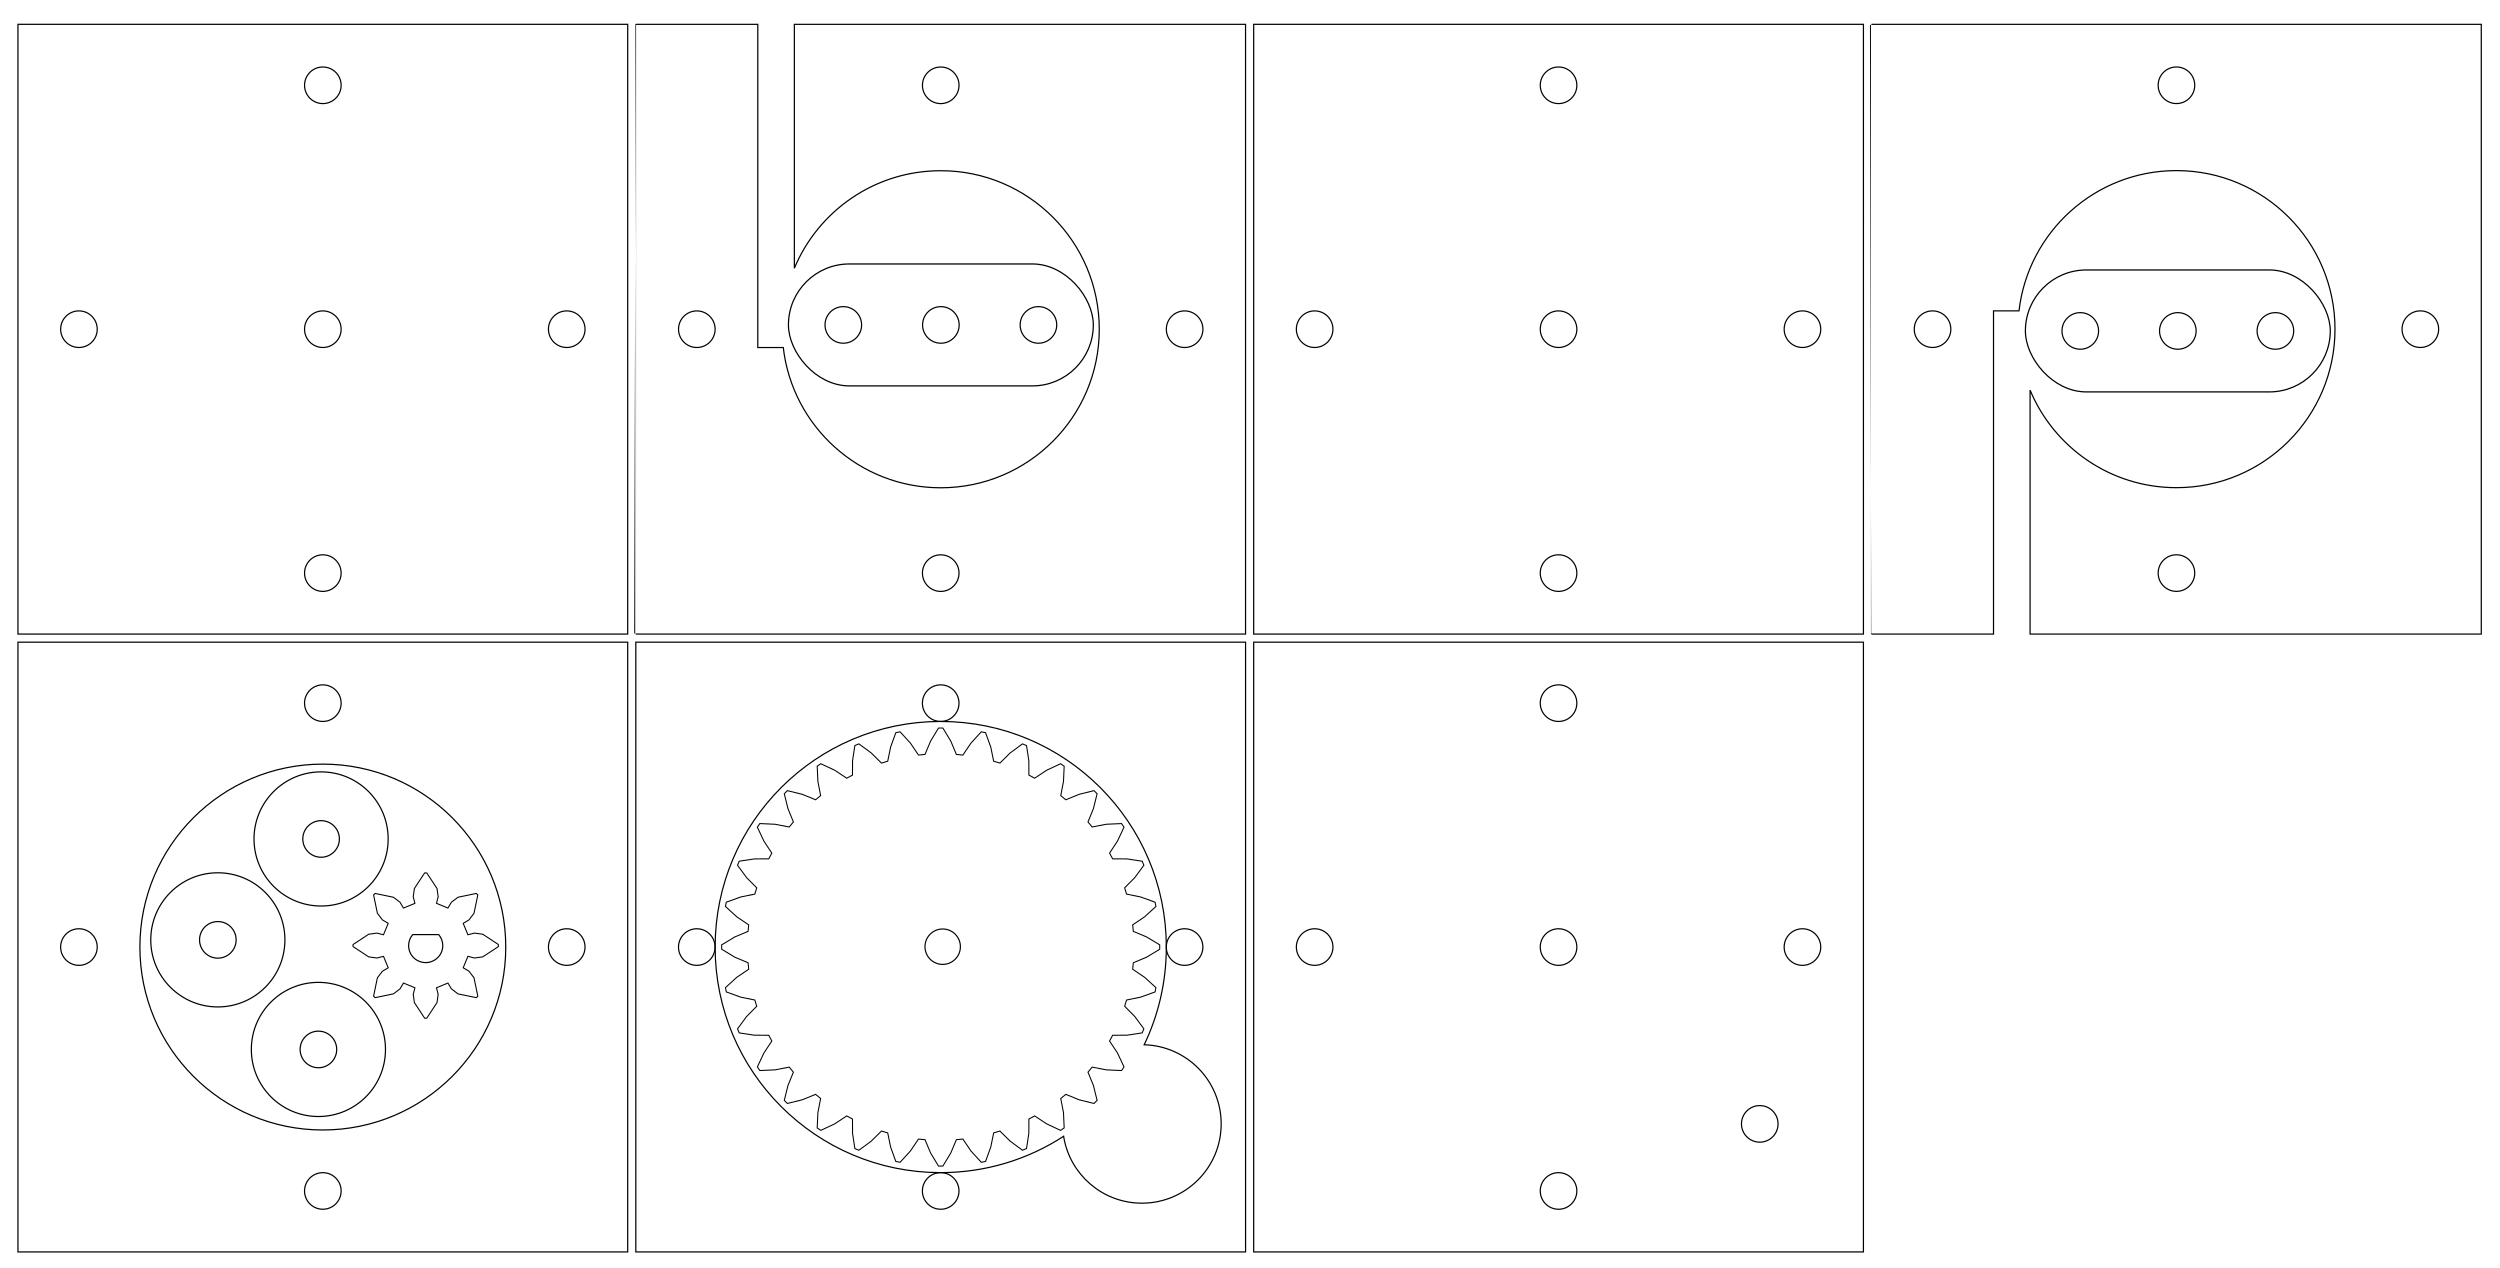<?xml version="1.0" encoding="UTF-8" standalone="no"?>
<!-- Created with Inkscape (http://www.inkscape.org/) -->

<svg
   xmlns:dc="http://purl.org/dc/elements/1.1/"
   xmlns:cc="http://creativecommons.org/ns#"
   xmlns:rdf="http://www.w3.org/1999/02/22-rdf-syntax-ns#"
   xmlns:svg="http://www.w3.org/2000/svg"
   xmlns="http://www.w3.org/2000/svg"
   xmlns:sodipodi="http://sodipodi.sourceforge.net/DTD/sodipodi-0.dtd"
   xmlns:inkscape="http://www.inkscape.org/namespaces/inkscape"
   sodipodi:docname="peristaltic_pump.svg"
   inkscape:version="0.48.1 r9760"
   version="1.1"
   id="svg5160"
   height="368.504"
   width="726.378">
  <sodipodi:namedview
     id="base"
     pagecolor="#ffffff"
     bordercolor="#666666"
     borderopacity="1.0"
     inkscape:pageopacity="0.0"
     inkscape:pageshadow="2"
     inkscape:zoom="0.57317571"
     inkscape:cx="1835.0293"
     inkscape:cy="1371.8175"
     inkscape:document-units="mm"
     inkscape:current-layer="svg5160"
     showgrid="false"
     units="mm"
     showguides="false"
     inkscape:guide-bbox="true"
     inkscape:window-width="1680"
     inkscape:window-height="1002"
     inkscape:window-x="0"
     inkscape:window-y="22"
     inkscape:window-maximized="0">
    <sodipodi:guide
       orientation="1,0"
       position="1062.992,924.286"
       id="guide5168" />
    <sodipodi:guide
       orientation="1,0"
       position="1240.158,968.57"
       id="guide5170" />
    <sodipodi:guide
       orientation="0,1"
       position="697.143,1062.992"
       id="guide5172" />
    <sodipodi:guide
       orientation="0,1"
       position="895.714,1240.158"
       id="guide5174" />
    <sodipodi:guide
       orientation="1,0"
       position="1275.591,1204.285"
       id="guide5176" />
    <sodipodi:guide
       orientation="1,0"
       position="1571.457,1167.144"
       id="guide5178" />
    <sodipodi:guide
       orientation="1,0"
       position="1488.189,1167.144"
       id="guide5180" />
    <sodipodi:guide
       orientation="1,0"
       position="1665.354,1188.571"
       id="guide5182" />
    <sodipodi:guide
       orientation="1,0"
       position="1700.787,1128.572"
       id="guide5184" />
    <sodipodi:guide
       orientation="1,0"
       position="1877.953,1114.285"
       id="guide5186" />
    <sodipodi:guide
       orientation="0,1"
       position="1567.143,1204.724"
       id="guide5215" />
    <sodipodi:guide
       orientation="0,1"
       position="1581.429,1098.425"
       id="guide5217" />
    <sodipodi:guide
       orientation="1,0"
       position="1523.622,1175.715"
       id="guide5219" />
    <sodipodi:guide
       orientation="1,0"
       position="1629.921,1168.571"
       id="guide5221" />
    <sodipodi:guide
       orientation="1,0"
       position="1746.85,1152.858"
       id="guide5225" />
    <sodipodi:guide
       orientation="0,1"
       position="1782.857,1197.638"
       id="guide5229" />
    <sodipodi:guide
       orientation="0,1"
       position="1778.571,1109.055"
       id="guide5231" />
    <sodipodi:guide
       orientation="1,0"
       position="1913.386,1332.857"
       id="guide5260" />
    <sodipodi:guide
       orientation="1,0"
       position="2090.551,1319.999"
       id="guide5262" />
    <sodipodi:guide
       orientation="0,1"
       position="1567.143,1275.591"
       id="guide5266" />
    <sodipodi:guide
       orientation="0,1"
       position="1629.921,1314.567"
       id="guide5270" />
    <sodipodi:guide
       orientation="0,1"
       position="1700.787,1346.457"
       id="guide5276" />
    <sodipodi:guide
       orientation="0,1"
       position="1665.354,1381.89"
       id="guide5278" />
    <sodipodi:guide
       orientation="1,0"
       position="1562.598,1314.567"
       id="guide5288" />
    <sodipodi:guide
       orientation="1,0"
       position="1537.795,1337.857"
       id="guide5292" />
    <sodipodi:guide
       orientation="1,0"
       position="1548.425,1348.572"
       id="guide5294" />
    <sodipodi:guide
       orientation="0,1"
       position="1597.143,1289.764"
       id="guide5296" />
    <sodipodi:guide
       orientation="0,1"
       position="1594.643,1300.394"
       id="guide5298" />
    <sodipodi:guide
       orientation="1,0"
       position="1612.205,1368.213"
       id="guide5302" />
    <sodipodi:guide
       orientation="1,0"
       position="1534.252,1346.457"
       id="guide5306" />
    <sodipodi:guide
       orientation="1,0"
       position="1544.882,0"
       id="guide5308" />
    <sodipodi:guide
       orientation="0,1"
       position="1581.071,1369.488"
       id="guide5310" />
    <sodipodi:guide
       orientation="0,1"
       position="1581.071,1358.858"
       id="guide5312" />
    <sodipodi:guide
       orientation="1,0"
       position="1601.575,1381.89"
       id="guide5316" />
    <sodipodi:guide
       orientation="1,0"
       position="1590.945,1395.716"
       id="guide5318" />
    <sodipodi:guide
       orientation="1,0"
       position="1573.228,1406.429"
       id="guide5328" />
    <sodipodi:guide
       orientation="0,1"
       position="1803.929,1105.512"
       id="guide5334" />
    <sodipodi:guide
       orientation="1,0"
       position="1743.307,1143.928"
       id="guide5336" />
    <sodipodi:guide
       orientation="1,0"
       position="1835.433,1175"
       id="guide5338" />
    <sodipodi:guide
       orientation="0,1"
       position="1488.189,1227.756"
       id="guide5348" />
    <sodipodi:guide
       orientation="0,1"
       position="1452.756,1217.126"
       id="guide5350" />
    <sodipodi:guide
       orientation="1,0"
       position="1582.087,1167.144"
       id="guide5352" />
    <sodipodi:guide
       orientation="1,0"
       position="1452.756,1168.572"
       id="guide5354" />
    <sodipodi:guide
       orientation="0,1"
       position="1498.561,1075.394"
       id="guide5358" />
    <sodipodi:guide
       orientation="0,1"
       position="1498.561,1086.024"
       id="guide5360" />
    <sodipodi:guide
       orientation="1,0"
       position="1500.591,1167.144"
       id="guide5364" />
    <sodipodi:guide
       orientation="1,0"
       position="1511.22,1149.049"
       id="guide5366" />
    <sodipodi:guide
       orientation="0,1"
       position="1471.792,1156.535"
       id="guide5368" />
    <sodipodi:guide
       orientation="0,1"
       position="1471.792,1146.614"
       id="guide5370" />
    <sodipodi:guide
       orientation="1,0"
       position="1642.323,1179.858"
       id="guide5374" />
    <sodipodi:guide
       orientation="1,0"
       position="1652.953,1179.858"
       id="guide5376" />
    <sodipodi:guide
       orientation="1,0"
       position="1713.189,1197.638"
       id="guide5382" />
    <sodipodi:guide
       orientation="1,0"
       position="1723.819,1197.638"
       id="guide5384" />
    <sodipodi:guide
       orientation="1,0"
       position="1784.055,1257.135"
       id="guide5388" />
    <sodipodi:guide
       orientation="1,0"
       position="1794.685,1257.135"
       id="guide5390" />
    <sodipodi:guide
       orientation="1,0"
       position="1865.551,1217.126"
       id="guide5396" />
    <sodipodi:guide
       orientation="1,0"
       position="1854.921,1263.196"
       id="guide5398" />
    <sodipodi:guide
       orientation="1,0"
       position="1736.22,1178.848"
       id="guide5402" />
    <sodipodi:guide
       orientation="1,0"
       position="1925.787,1253.599"
       id="guide5415" />
    <sodipodi:guide
       orientation="1,0"
       position="1936.417,1253.599"
       id="guide5417" />
    <sodipodi:guide
       orientation="1,0"
       position="1996.653,1184.403"
       id="guide5419" />
    <sodipodi:guide
       orientation="1,0"
       position="2007.284,1186.93"
       id="guide5421" />
    <sodipodi:guide
       orientation="1,0"
       position="2078.15,1275.591"
       id="guide5423" />
    <sodipodi:guide
       orientation="1,0"
       position="2067.52,1256.125"
       id="guide5425" />
    <sodipodi:guide
       orientation="1,0"
       position="2125.984,1329.36"
       id="guide5439" />
    <sodipodi:guide
       orientation="1,0"
       position="2168.504,1328.857"
       id="guide5441" />
    <sodipodi:guide
       orientation="1,0"
       position="2142.284,1197.638"
       id="guide10043" />
    <sodipodi:guide
       orientation="1,0"
       position="2152.205,1174.287"
       id="guide10045" />
    <sodipodi:guide
       orientation="0,1"
       position="2138.386,1154.764"
       id="guide10047" />
    <sodipodi:guide
       orientation="1,0"
       position="2196.85,1183.929"
       id="guide10065" />
    <sodipodi:guide
       orientation="1,0"
       position="2345.669,1151.575"
       id="guide10067" />
    <sodipodi:guide
       orientation="0,1"
       position="2225.357,1151.575"
       id="guide10073" />
    <sodipodi:guide
       orientation="1,0"
       position="2255.315,1178.213"
       id="guide10075" />
    <sodipodi:guide
       orientation="1,0"
       position="2265.945,1165"
       id="guide10077" />
    <sodipodi:guide
       orientation="0,1"
       position="2272.679,1156.89"
       id="guide10081" />
    <sodipodi:guide
       orientation="0,1"
       position="2282.5,1146.26"
       id="guide10083" />
    <sodipodi:guide
       orientation="1,0"
       position="2374.016,1180.703"
       id="guide10897" />
    <sodipodi:guide
       orientation="1,0"
       position="2551.181,1171.541"
       id="guide10899" />
    <sodipodi:guide
       orientation="1,0"
       position="2397.047,1175.032"
       id="guide10903" />
    <sodipodi:guide
       orientation="1,0"
       position="2528.15,1175.903"
       id="guide10905" />
    <sodipodi:guide
       orientation="1,0"
       position="2386.417,1180.701"
       id="guide10913" />
    <sodipodi:guide
       orientation="1,0"
       position="2538.78,1197.638"
       id="guide10915" />
    <sodipodi:guide
       orientation="1,0"
       position="2457.283,1250.925"
       id="guide10917" />
    <sodipodi:guide
       orientation="1,0"
       position="2467.913,1264.447"
       id="guide10919" />
    <sodipodi:guide
       orientation="0,1"
       position="2564.441,1094.882"
       id="guide10958" />
    <sodipodi:guide
       orientation="1,0"
       position="2515.748,1124.437"
       id="guide10960" />
    <sodipodi:guide
       orientation="0,1"
       position="2558.77,1077.165"
       id="guide10962" />
    <sodipodi:guide
       orientation="0,1"
       position="2564.441,1123.228"
       id="guide10964" />
    <sodipodi:guide
       orientation="1,0"
       position="2544.095,1094.882"
       id="guide10966" />
    <sodipodi:guide
       orientation="1,0"
       position="2498.032,1131.417"
       id="guide10968" />
    <sodipodi:guide
       orientation="1,0"
       position="2526.378,1105.512"
       id="guide10972" />
    <sodipodi:guide
       orientation="1,0"
       position="2586.614,1134.468"
       id="guide10975" />
    <sodipodi:guide
       orientation="1,0"
       position="2763.78,1055.087"
       id="guide10977" />
    <sodipodi:guide
       orientation="1,0"
       position="2599.016,1175.992"
       id="guide10979" />
    <sodipodi:guide
       orientation="1,0"
       position="2609.646,1176.3"
       id="guide10981" />
    <sodipodi:guide
       orientation="1,0"
       position="2669.882,1170.44"
       id="guide10983" />
    <sodipodi:guide
       orientation="1,0"
       position="2680.512,1190.178"
       id="guide10985" />
    <sodipodi:guide
       orientation="1,0"
       position="2751.378,1174.759"
       id="guide10987" />
    <sodipodi:guide
       orientation="1,0"
       position="2740.748,1178.458"
       id="guide10989" />
    <sodipodi:guide
       orientation="1,0"
       position="2738.976,1139.29"
       id="guide11003" />
    <sodipodi:guide
       orientation="1,0"
       position="2728.346,1139.29"
       id="guide11005" />
  </sodipodi:namedview>
  <defs
     id="defs5162" />
  <g
     inkscape:label="Layer 1"
     inkscape:groupmode="layer"
     id="layer1"
     transform="translate(0,-683.859)">
    <g
       id="g11103">
      <path
         transform="translate(0,308.268)"
         d="m 1562.598,-550.984 c 0,10.763 -8.725,19.488 -19.488,19.488 -10.763,0 -19.488,-8.725 -19.488,-19.488 0,-10.763 8.725,-19.488 19.488,-19.488 10.763,0 19.488,8.725 19.488,19.488 z"
         sodipodi:ry="19.48815"
         sodipodi:rx="19.488199"
         sodipodi:cy="-550.98425"
         sodipodi:cx="1543.1102"
         id="path5290"
         style="fill:none;stroke:#000000;stroke-width:0.354;stroke-miterlimit:4;stroke-opacity:1;stroke-dasharray:none"
         sodipodi:type="arc" />
      <path
         transform="translate(0,308.268)"
         d="m 1548.425,-550.984 c 0,2.935 -2.38,5.315 -5.315,5.315 -2.935,0 -5.315,-2.38 -5.315,-5.315 0,-2.935 2.38,-5.315 5.315,-5.315 2.935,0 5.315,2.38 5.315,5.315 z"
         sodipodi:ry="5.31495"
         sodipodi:rx="5.31495"
         sodipodi:cy="-550.98425"
         sodipodi:cx="1543.1102"
         id="path5300"
         style="fill:none;stroke:#000000;stroke-width:0.354;stroke-miterlimit:4;stroke-opacity:1;stroke-dasharray:none"
         sodipodi:type="arc" />
    </g>
    <g
       id="g11097">
      <rect
         ry="17.717"
         y="-329.528"
         x="1523.622"
         height="35.433"
         width="88.583"
         id="rect5304"
         style="fill:none;stroke:#000000;stroke-width:0.362;stroke-miterlimit:4;stroke-opacity:1;stroke-dasharray:none" />
      <path
         transform="translate(0,308.268)"
         d="m 1544.882,-620.079 c 0,2.935 -2.38,5.315 -5.315,5.315 -2.935,0 -5.315,-2.38 -5.315,-5.315 0,-2.935 2.38,-5.315 5.315,-5.315 2.935,0 5.315,2.38 5.315,5.315 z"
         sodipodi:ry="5.31495"
         sodipodi:rx="5.31495"
         sodipodi:cy="-620.0788"
         sodipodi:cx="1539.5669"
         id="path5324"
         style="fill:none;stroke:#000000;stroke-width:0.354;stroke-miterlimit:4;stroke-opacity:1;stroke-dasharray:none"
         sodipodi:type="arc" />
      <path
         transform="translate(0,308.268)"
         d="m 1601.575,-620.079 c 0,2.935 -2.38,5.315 -5.315,5.315 -2.935,0 -5.315,-2.38 -5.315,-5.315 0,-2.935 2.38,-5.315 5.315,-5.315 2.935,0 5.315,2.38 5.315,5.315 z"
         sodipodi:ry="5.31495"
         sodipodi:rx="5.31495"
         sodipodi:cy="-620.0788"
         sodipodi:cx="1596.2599"
         id="path5330"
         style="fill:none;stroke:#000000;stroke-width:0.354;stroke-miterlimit:4;stroke-opacity:1;stroke-dasharray:none"
         sodipodi:type="arc" />
      <path
         transform="translate(0,308.268)"
         d="m 1573.228,-620.079 c 0,2.935 -2.38,5.315 -5.315,5.315 -2.935,0 -5.315,-2.38 -5.315,-5.315 0,-2.935 2.38,-5.315 5.315,-5.315 2.935,0 5.315,2.38 5.315,5.315 z"
         sodipodi:ry="5.31495"
         sodipodi:rx="5.3150001"
         sodipodi:cy="-620.0788"
         sodipodi:cx="1567.9135"
         id="path5332"
         style="fill:none;stroke:#000000;stroke-width:0.354;stroke-miterlimit:4;stroke-opacity:1;stroke-dasharray:none"
         sodipodi:type="arc" />
    </g>
    <g
       id="g11045">
      <rect
         transform="translate(0,308.268)"
         y="-496.063"
         x="1488.189"
         height="177.165"
         width="177.165"
         id="rect5190"
         style="fill:none;stroke:#000000;stroke-width:0.354;stroke-miterlimit:4;stroke-opacity:1;stroke-dasharray:none" />
      <path
         transform="translate(0,308.268)"
         d="m 1629.921,-407.48 c 0,29.354 -23.796,53.15 -53.15,53.15 -29.354,0 -53.15,-23.796 -53.15,-53.15 0,-29.354 23.796,-53.15 53.15,-53.15 29.354,0 53.15,23.796 53.15,53.15 z"
         sodipodi:ry="53.149601"
         sodipodi:rx="53.149651"
         sodipodi:cy="-407.48032"
         sodipodi:cx="1576.7716"
         id="path5223"
         style="fill:none;stroke:#000000;stroke-width:0.354;stroke-miterlimit:4;stroke-opacity:1;stroke-dasharray:none"
         sodipodi:type="arc" />
      <path
         transform="translate(0,308.268)"
         d="m 1582.087,-478.346 c 0,2.935 -2.38,5.315 -5.315,5.315 -2.935,0 -5.315,-2.38 -5.315,-5.315 0,-2.935 2.38,-5.315 5.315,-5.315 2.935,0 5.315,2.38 5.315,5.315 z"
         sodipodi:ry="5.31495"
         sodipodi:rx="5.31495"
         sodipodi:cy="-478.34647"
         sodipodi:cx="1576.7716"
         id="path5356"
         style="fill:none;stroke:#000000;stroke-width:0.354;stroke-miterlimit:4;stroke-opacity:1;stroke-dasharray:none"
         sodipodi:type="arc" />
      <path
         transform="translate(0,308.268)"
         d="m 1582.087,-336.614 c 0,2.935 -2.38,5.315 -5.315,5.315 -2.935,0 -5.315,-2.38 -5.315,-5.315 0,-2.935 2.38,-5.315 5.315,-5.315 2.935,0 5.315,2.38 5.315,5.315 z"
         sodipodi:ry="5.31495"
         sodipodi:rx="5.31495"
         sodipodi:cy="-336.61417"
         sodipodi:cx="1576.7716"
         id="path5362"
         style="fill:none;stroke:#000000;stroke-width:0.354;stroke-miterlimit:4;stroke-opacity:1;stroke-dasharray:none"
         sodipodi:type="arc" />
      <path
         transform="translate(0,308.268)"
         d="m 1511.22,-407.48 c 0,2.935 -2.38,5.315 -5.315,5.315 -2.935,0 -5.315,-2.38 -5.315,-5.315 0,-2.935 2.38,-5.315 5.315,-5.315 2.935,0 5.315,2.38 5.315,5.315 z"
         sodipodi:ry="5.31495"
         sodipodi:rx="5.31495"
         sodipodi:cy="-407.48038"
         sodipodi:cx="1505.9055"
         id="path5372"
         style="fill:none;stroke:#000000;stroke-width:0.354;stroke-miterlimit:4;stroke-opacity:1;stroke-dasharray:none"
         sodipodi:type="arc" />
      <path
         transform="translate(0,308.268)"
         d="m 1652.953,-407.48 c 0,2.935 -2.38,5.315 -5.315,5.315 -2.935,0 -5.315,-2.38 -5.315,-5.315 0,-2.935 2.38,-5.315 5.315,-5.315 2.935,0 5.315,2.38 5.315,5.315 z"
         sodipodi:ry="5.31495"
         sodipodi:rx="5.31495"
         sodipodi:cy="-407.48038"
         sodipodi:cx="1647.6378"
         id="path5378"
         style="fill:none;stroke:#000000;stroke-width:0.354;stroke-miterlimit:4;stroke-opacity:1;stroke-dasharray:none"
         sodipodi:type="arc" />
    </g>
    <g
       id="g11053">
      <path
         id="rect5188"
         transform="translate(0,308.268)"
         d="m 1700.781,-496.062 c 0,0 0.01,177.165 0,177.156 l 177.156,0 0,-177.156 -131.094,0 0,70.875 c 6.941,-16.649 23.367,-28.344 42.531,-28.344 25.44,0 46.062,20.623 46.062,46.062 0,25.44 -20.623,46.062 -46.062,46.062 -23.635,0 -43.105,-17.824 -45.75,-40.75 l -7.406,0 0,-93.906 -35.438,0 z"
         style="fill:none;stroke:#000000;stroke-width:0.354;stroke-miterlimit:4;stroke-opacity:1;stroke-dasharray:none"
         inkscape:connector-curvature="0" />
      <path
         transform="translate(0,308.268)"
         d="m 1723.819,-407.48 c 0,2.935 -2.38,5.315 -5.315,5.315 -2.935,0 -5.315,-2.38 -5.315,-5.315 0,-2.935 2.38,-5.315 5.315,-5.315 2.935,0 5.315,2.38 5.315,5.315 z"
         sodipodi:ry="5.31495"
         sodipodi:rx="5.31495"
         sodipodi:cy="-407.48038"
         sodipodi:cx="1718.5039"
         id="path5386"
         style="fill:none;stroke:#000000;stroke-width:0.354;stroke-miterlimit:4;stroke-opacity:1;stroke-dasharray:none"
         sodipodi:type="arc" />
      <path
         transform="translate(0,308.268)"
         d="m 1794.685,-478.346 c 0,2.935 -2.38,5.315 -5.315,5.315 -2.935,0 -5.315,-2.38 -5.315,-5.315 0,-2.935 2.38,-5.315 5.315,-5.315 2.935,0 5.315,2.38 5.315,5.315 z"
         sodipodi:ry="5.31495"
         sodipodi:rx="5.31495"
         sodipodi:cy="-478.34647"
         sodipodi:cx="1789.37"
         id="path5392"
         style="fill:none;stroke:#000000;stroke-width:0.354;stroke-miterlimit:4;stroke-opacity:1;stroke-dasharray:none"
         sodipodi:type="arc" />
      <path
         transform="translate(0,308.268)"
         d="m 1794.685,-336.614 c 0,2.935 -2.38,5.315 -5.315,5.315 -2.935,0 -5.315,-2.38 -5.315,-5.315 0,-2.935 2.38,-5.315 5.315,-5.315 2.935,0 5.315,2.38 5.315,5.315 z"
         sodipodi:ry="5.31495"
         sodipodi:rx="5.31495"
         sodipodi:cy="-336.61417"
         sodipodi:cx="1789.37"
         id="path5394"
         style="fill:none;stroke:#000000;stroke-width:0.354;stroke-miterlimit:4;stroke-opacity:1;stroke-dasharray:none"
         sodipodi:type="arc" />
      <path
         transform="translate(0,308.268)"
         d="m 1865.551,-407.48 c 0,2.935 -2.38,5.315 -5.315,5.315 -2.935,0 -5.315,-2.38 -5.315,-5.315 0,-2.935 2.38,-5.315 5.315,-5.315 2.935,0 5.315,2.38 5.315,5.315 z"
         sodipodi:ry="5.31495"
         sodipodi:rx="5.31495"
         sodipodi:cy="-407.48038"
         sodipodi:cx="1860.2362"
         id="path5400"
         style="fill:none;stroke:#000000;stroke-width:0.354;stroke-miterlimit:4;stroke-opacity:1;stroke-dasharray:none"
         sodipodi:type="arc" />
    </g>
    <g
       id="g11060">
      <rect
         transform="translate(0,308.268)"
         y="-496.063"
         x="1913.386"
         height="177.165"
         width="177.165"
         id="rect5264"
         style="fill:none;stroke:#000000;stroke-width:0.354;stroke-miterlimit:4;stroke-opacity:1;stroke-dasharray:none" />
      <path
         transform="translate(0,308.268)"
         d="m 2007.284,-478.346 c 0,2.935 -2.38,5.315 -5.315,5.315 -2.935,0 -5.315,-2.38 -5.315,-5.315 0,-2.935 2.38,-5.315 5.315,-5.315 2.935,0 5.315,2.38 5.315,5.315 z"
         sodipodi:ry="5.31495"
         sodipodi:rx="5.3150001"
         sodipodi:cy="-478.34647"
         sodipodi:cx="2001.9685"
         id="path5429"
         style="fill:none;stroke:#000000;stroke-width:0.354;stroke-miterlimit:4;stroke-opacity:1;stroke-dasharray:none"
         sodipodi:type="arc" />
      <path
         transform="translate(0,308.268)"
         d="m 2007.284,-407.48 c 0,2.935 -2.38,5.315 -5.315,5.315 -2.935,0 -5.315,-2.38 -5.315,-5.315 0,-2.935 2.38,-5.315 5.315,-5.315 2.935,0 5.315,2.38 5.315,5.315 z"
         sodipodi:ry="5.31495"
         sodipodi:rx="5.3150001"
         sodipodi:cy="-407.48038"
         sodipodi:cx="2001.9685"
         id="path5431"
         style="fill:none;stroke:#000000;stroke-width:0.354;stroke-miterlimit:4;stroke-opacity:1;stroke-dasharray:none"
         sodipodi:type="arc" />
      <path
         transform="translate(0,308.268)"
         d="m 1936.417,-407.48 c 0,2.935 -2.38,5.315 -5.315,5.315 -2.935,0 -5.315,-2.38 -5.315,-5.315 0,-2.935 2.38,-5.315 5.315,-5.315 2.935,0 5.315,2.38 5.315,5.315 z"
         sodipodi:ry="5.31495"
         sodipodi:rx="5.31495"
         sodipodi:cy="-407.48038"
         sodipodi:cx="1931.1023"
         id="path5433"
         style="fill:none;stroke:#000000;stroke-width:0.354;stroke-miterlimit:4;stroke-opacity:1;stroke-dasharray:none"
         sodipodi:type="arc" />
      <path
         transform="translate(0,308.268)"
         d="m 2007.284,-336.614 c 0,2.935 -2.38,5.315 -5.315,5.315 -2.935,0 -5.315,-2.38 -5.315,-5.315 0,-2.935 2.38,-5.315 5.315,-5.315 2.935,0 5.315,2.38 5.315,5.315 z"
         sodipodi:ry="5.31495"
         sodipodi:rx="5.3150001"
         sodipodi:cy="-336.61417"
         sodipodi:cx="2001.9685"
         id="path5435"
         style="fill:none;stroke:#000000;stroke-width:0.354;stroke-miterlimit:4;stroke-opacity:1;stroke-dasharray:none"
         sodipodi:type="arc" />
      <path
         transform="translate(0,308.268)"
         d="m 2078.15,-407.48 c 0,2.935 -2.38,5.315 -5.315,5.315 -2.935,0 -5.315,-2.38 -5.315,-5.315 0,-2.935 2.38,-5.315 5.315,-5.315 2.935,0 5.315,2.38 5.315,5.315 z"
         sodipodi:ry="5.31495"
         sodipodi:rx="5.31495"
         sodipodi:cy="-407.48038"
         sodipodi:cx="2072.8347"
         id="path5437"
         style="fill:none;stroke:#000000;stroke-width:0.354;stroke-miterlimit:4;stroke-opacity:1;stroke-dasharray:none"
         sodipodi:type="arc" />
    </g>
    <g
       id="g11038">
      <path
         inkscape:connector-curvature="0"
         style="fill:none;stroke:#000000;stroke-width:0.354;stroke-miterlimit:4;stroke-opacity:1;stroke-dasharray:none"
         d="m 1275.591,-10.639 c 0,0 0.01,-177.165 0,-177.156 l 177.156,0 0,177.156 -131.094,0 0,-70.875 c 6.941,16.649 23.367,28.344 42.531,28.344 25.44,0 46.062,-20.623 46.062,-46.062 0,-25.44 -20.623,-46.063 -46.062,-46.063 -23.635,0 -43.105,17.824 -45.75,40.75 l -7.406,0 0,93.906 -35.438,0 z"
         id="path10853" />
      <path
         sodipodi:type="arc"
         style="fill:none;stroke:#000000;stroke-width:0.354;stroke-miterlimit:4;stroke-opacity:1;stroke-dasharray:none"
         id="path10855"
         sodipodi:cx="1718.5039"
         sodipodi:cy="-407.48038"
         sodipodi:rx="5.31495"
         sodipodi:ry="5.31495"
         d="m 1723.819,-407.48 c 0,2.935 -2.38,5.315 -5.315,5.315 -2.935,0 -5.315,-2.38 -5.315,-5.315 0,-2.935 2.38,-5.315 5.315,-5.315 2.935,0 5.315,2.38 5.315,5.315 z"
         transform="matrix(1,0,0,-1,-425.191,-506.702)" />
      <path
         sodipodi:type="arc"
         style="fill:none;stroke:#000000;stroke-width:0.354;stroke-miterlimit:4;stroke-opacity:1;stroke-dasharray:none"
         id="path10857"
         sodipodi:cx="1789.37"
         sodipodi:cy="-478.34647"
         sodipodi:rx="5.31495"
         sodipodi:ry="5.31495"
         d="m 1794.685,-478.346 c 0,2.935 -2.38,5.315 -5.315,5.315 -2.935,0 -5.315,-2.38 -5.315,-5.315 0,-2.935 2.38,-5.315 5.315,-5.315 2.935,0 5.315,2.38 5.315,5.315 z"
         transform="matrix(1,0,0,-1,-425.191,-506.702)" />
      <path
         sodipodi:type="arc"
         style="fill:none;stroke:#000000;stroke-width:0.354;stroke-miterlimit:4;stroke-opacity:1;stroke-dasharray:none"
         id="path10859"
         sodipodi:cx="1789.37"
         sodipodi:cy="-336.61417"
         sodipodi:rx="5.31495"
         sodipodi:ry="5.31495"
         d="m 1794.685,-336.614 c 0,2.935 -2.38,5.315 -5.315,5.315 -2.935,0 -5.315,-2.38 -5.315,-5.315 0,-2.935 2.38,-5.315 5.315,-5.315 2.935,0 5.315,2.38 5.315,5.315 z"
         transform="matrix(1,0,0,-1,-425.191,-506.702)" />
      <path
         sodipodi:type="arc"
         style="fill:none;stroke:#000000;stroke-width:0.354;stroke-miterlimit:4;stroke-opacity:1;stroke-dasharray:none"
         id="path10861"
         sodipodi:cx="1860.2362"
         sodipodi:cy="-407.48038"
         sodipodi:rx="5.31495"
         sodipodi:ry="5.31495"
         d="m 1865.551,-407.48 c 0,2.935 -2.38,5.315 -5.315,5.315 -2.935,0 -5.315,-2.38 -5.315,-5.315 0,-2.935 2.38,-5.315 5.315,-5.315 2.935,0 5.315,2.38 5.315,5.315 z"
         transform="matrix(1,0,0,-1,-425.191,-506.702)" />
    </g>
    <g
       id="g11030">
      <rect
         style="fill:none;stroke:#000000;stroke-width:0.354;stroke-miterlimit:4;stroke-opacity:1;stroke-dasharray:none"
         id="rect10885"
         width="177.165"
         height="177.165"
         x="1063.169"
         y="-187.973" />
      <path
         sodipodi:type="arc"
         style="fill:none;stroke:#000000;stroke-width:0.354;stroke-miterlimit:4;stroke-opacity:1;stroke-dasharray:none"
         id="path10887"
         sodipodi:cx="2001.9685"
         sodipodi:cy="-478.34647"
         sodipodi:rx="5.3150001"
         sodipodi:ry="5.31495"
         d="m 2007.284,-478.346 c 0,2.935 -2.38,5.315 -5.315,5.315 -2.935,0 -5.315,-2.38 -5.315,-5.315 0,-2.935 2.38,-5.315 5.315,-5.315 2.935,0 5.315,2.38 5.315,5.315 z"
         transform="translate(-850.216,308.091)" />
      <path
         sodipodi:type="arc"
         style="fill:none;stroke:#000000;stroke-width:0.354;stroke-miterlimit:4;stroke-opacity:1;stroke-dasharray:none"
         id="path10889"
         sodipodi:cx="2001.9685"
         sodipodi:cy="-407.48038"
         sodipodi:rx="5.3150001"
         sodipodi:ry="5.31495"
         d="m 2007.284,-407.48 c 0,2.935 -2.38,5.315 -5.315,5.315 -2.935,0 -5.315,-2.38 -5.315,-5.315 0,-2.935 2.38,-5.315 5.315,-5.315 2.935,0 5.315,2.38 5.315,5.315 z"
         transform="translate(-850.216,308.091)" />
      <path
         sodipodi:type="arc"
         style="fill:none;stroke:#000000;stroke-width:0.354;stroke-miterlimit:4;stroke-opacity:1;stroke-dasharray:none"
         id="path10891"
         sodipodi:cx="1931.1023"
         sodipodi:cy="-407.48038"
         sodipodi:rx="5.31495"
         sodipodi:ry="5.31495"
         d="m 1936.417,-407.48 c 0,2.935 -2.38,5.315 -5.315,5.315 -2.935,0 -5.315,-2.38 -5.315,-5.315 0,-2.935 2.38,-5.315 5.315,-5.315 2.935,0 5.315,2.38 5.315,5.315 z"
         transform="translate(-850.216,308.091)" />
      <path
         sodipodi:type="arc"
         style="fill:none;stroke:#000000;stroke-width:0.354;stroke-miterlimit:4;stroke-opacity:1;stroke-dasharray:none"
         id="path10893"
         sodipodi:cx="2001.9685"
         sodipodi:cy="-336.61417"
         sodipodi:rx="5.3150001"
         sodipodi:ry="5.31495"
         d="m 2007.284,-336.614 c 0,2.935 -2.38,5.315 -5.315,5.315 -2.935,0 -5.315,-2.38 -5.315,-5.315 0,-2.935 2.38,-5.315 5.315,-5.315 2.935,0 5.315,2.38 5.315,5.315 z"
         transform="translate(-850.216,308.091)" />
      <path
         sodipodi:type="arc"
         style="fill:none;stroke:#000000;stroke-width:0.354;stroke-miterlimit:4;stroke-opacity:1;stroke-dasharray:none"
         id="path10895"
         sodipodi:cx="2072.8347"
         sodipodi:cy="-407.48038"
         sodipodi:rx="5.31495"
         sodipodi:ry="5.31495"
         d="m 2078.15,-407.48 c 0,2.935 -2.38,5.315 -5.315,5.315 -2.935,0 -5.315,-2.38 -5.315,-5.315 0,-2.935 2.38,-5.315 5.315,-5.315 2.935,0 5.315,2.38 5.315,5.315 z"
         transform="translate(-850.216,308.091)" />
    </g>
    <g
       id="g11080">
      <rect
         transform="translate(0,308.268)"
         y="-496.063"
         x="2374.016"
         height="177.165"
         width="177.165"
         id="rect10901"
         style="fill:none;stroke:#000000;stroke-width:0.354;stroke-miterlimit:4;stroke-opacity:1;stroke-dasharray:none" />
      <path
         id="path10911"
         transform="translate(0,308.268)"
         d="m 2462.594,-473.031 c -36.203,0 -65.531,29.36 -65.531,65.562 0,36.203 29.328,65.531 65.531,65.531 13.173,0 25.444,-3.875 35.719,-10.562 1.73,11.007 11.257,19.438 22.75,19.438 12.72,0 23.031,-10.311 23.031,-23.031 0,-12.5 -9.959,-22.652 -22.375,-23 4.131,-8.588 6.437,-18.208 6.437,-28.375 0,-36.203 -29.36,-65.562 -65.562,-65.562 z"
         style="fill:none;stroke:#000000;stroke-width:0.35;stroke-miterlimit:4;stroke-opacity:1;stroke-dasharray:none"
         inkscape:connector-curvature="0" />
      <path
         transform="translate(0,308.268)"
         d="m 2467.913,-478.346 c 0,2.935 -2.38,5.315 -5.315,5.315 -2.935,0 -5.315,-2.38 -5.315,-5.315 0,-2.935 2.38,-5.315 5.315,-5.315 2.935,0 5.315,2.38 5.315,5.315 z"
         sodipodi:ry="5.31495"
         sodipodi:rx="5.31495"
         sodipodi:cy="-478.34647"
         sodipodi:cx="2462.5984"
         id="path10921"
         style="fill:none;stroke:#000000;stroke-width:0.354;stroke-miterlimit:4;stroke-opacity:1;stroke-dasharray:none"
         sodipodi:type="arc" />
      <path
         transform="translate(0,308.268)"
         d="m 2467.913,-336.614 c 0,2.935 -2.38,5.315 -5.315,5.315 -2.935,0 -5.315,-2.38 -5.315,-5.315 0,-2.935 2.38,-5.315 5.315,-5.315 2.935,0 5.315,2.38 5.315,5.315 z"
         sodipodi:ry="5.31495"
         sodipodi:rx="5.31495"
         sodipodi:cy="-336.61417"
         sodipodi:cx="2462.5984"
         id="path10923"
         style="fill:none;stroke:#000000;stroke-width:0.354;stroke-miterlimit:4;stroke-opacity:1;stroke-dasharray:none"
         sodipodi:type="arc" />
      <path
         transform="translate(0,308.268)"
         d="m 2397.047,-407.48 c 0,2.935 -2.38,5.315 -5.315,5.315 -2.935,0 -5.315,-2.38 -5.315,-5.315 0,-2.935 2.38,-5.315 5.315,-5.315 2.935,0 5.315,2.38 5.315,5.315 z"
         sodipodi:ry="5.3148999"
         sodipodi:rx="5.31495"
         sodipodi:cy="-407.48032"
         sodipodi:cx="2391.7322"
         id="path10928"
         style="fill:none;stroke:#000000;stroke-width:0.354;stroke-miterlimit:4;stroke-opacity:1;stroke-dasharray:none"
         sodipodi:type="arc" />
      <path
         transform="translate(0,308.268)"
         d="m 2538.78,-407.48 c 0,2.935 -2.38,5.315 -5.315,5.315 -2.935,0 -5.315,-2.38 -5.315,-5.315 0,-2.935 2.38,-5.315 5.315,-5.315 2.935,0 5.315,2.38 5.315,5.315 z"
         sodipodi:ry="5.3148999"
         sodipodi:rx="5.31495"
         sodipodi:cy="-407.48032"
         sodipodi:cx="2533.4646"
         id="path10930"
         style="fill:none;stroke:#000000;stroke-width:0.354;stroke-miterlimit:4;stroke-opacity:1;stroke-dasharray:none"
         sodipodi:type="arc" />
    </g>
    <g
       id="g11088">
      <rect
         transform="translate(0,308.268)"
         y="-496.063"
         x="2586.614"
         height="177.165"
         width="177.165"
         id="rect10991"
         style="fill:none;stroke:#000000;stroke-width:0.354;stroke-miterlimit:4;stroke-opacity:1;stroke-dasharray:none" />
      <path
         transform="translate(0,308.268)"
         d="m 2680.512,-336.614 c 0,2.935 -2.38,5.315 -5.315,5.315 -2.935,0 -5.315,-2.38 -5.315,-5.315 0,-2.935 2.38,-5.315 5.315,-5.315 2.935,0 5.315,2.38 5.315,5.315 z"
         sodipodi:ry="5.31495"
         sodipodi:rx="5.31495"
         sodipodi:cy="-336.61417"
         sodipodi:cx="2675.1968"
         id="path10993"
         style="fill:none;stroke:#000000;stroke-width:0.354;stroke-miterlimit:4;stroke-opacity:1;stroke-dasharray:none"
         sodipodi:type="arc" />
      <path
         transform="translate(0,308.268)"
         d="m 2609.646,-407.48 c 0,2.935 -2.38,5.315 -5.315,5.315 -2.935,0 -5.315,-2.38 -5.315,-5.315 0,-2.935 2.38,-5.315 5.315,-5.315 2.935,0 5.315,2.38 5.315,5.315 z"
         sodipodi:ry="5.3148999"
         sodipodi:rx="5.3150001"
         sodipodi:cy="-407.48032"
         sodipodi:cx="2604.3308"
         id="path10995"
         style="fill:none;stroke:#000000;stroke-width:0.354;stroke-miterlimit:4;stroke-opacity:1;stroke-dasharray:none"
         sodipodi:type="arc" />
      <path
         transform="translate(0,308.268)"
         d="m 2680.512,-478.346 c 0,2.935 -2.38,5.315 -5.315,5.315 -2.935,0 -5.315,-2.38 -5.315,-5.315 0,-2.935 2.38,-5.315 5.315,-5.315 2.935,0 5.315,2.38 5.315,5.315 z"
         sodipodi:ry="5.31495"
         sodipodi:rx="5.31495"
         sodipodi:cy="-478.34647"
         sodipodi:cx="2675.1968"
         id="path10997"
         style="fill:none;stroke:#000000;stroke-width:0.354;stroke-miterlimit:4;stroke-opacity:1;stroke-dasharray:none"
         sodipodi:type="arc" />
      <path
         transform="translate(0,308.268)"
         d="m 2751.378,-407.48 c 0,2.935 -2.38,5.315 -5.315,5.315 -2.935,0 -5.315,-2.38 -5.315,-5.315 0,-2.935 2.38,-5.315 5.315,-5.315 2.935,0 5.315,2.38 5.315,5.315 z"
         sodipodi:ry="5.3148999"
         sodipodi:rx="5.3150001"
         sodipodi:cy="-407.48032"
         sodipodi:cx="2746.063"
         id="path10999"
         style="fill:none;stroke:#000000;stroke-width:0.354;stroke-miterlimit:4;stroke-opacity:1;stroke-dasharray:none"
         sodipodi:type="arc" />
      <path
         transform="translate(0,308.268)"
         d="m 2680.512,-407.48 c 0,2.935 -2.38,5.315 -5.315,5.315 -2.935,0 -5.315,-2.38 -5.315,-5.315 0,-2.935 2.38,-5.315 5.315,-5.315 2.935,0 5.315,2.38 5.315,5.315 z"
         sodipodi:ry="5.3148999"
         sodipodi:rx="5.31495"
         sodipodi:cy="-407.48032"
         sodipodi:cx="2675.1968"
         id="path11001"
         style="fill:none;stroke:#000000;stroke-width:0.354;stroke-miterlimit:4;stroke-opacity:1;stroke-dasharray:none"
         sodipodi:type="arc" />
      <path
         transform="translate(0,308.268)"
         d="m 2738.976,-356.102 c 0,2.935 -2.38,5.315 -5.315,5.315 -2.935,0 -5.315,-2.38 -5.315,-5.315 0,-2.935 2.38,-5.315 5.315,-5.315 2.935,0 5.315,2.38 5.315,5.315 z"
         sodipodi:ry="5.31495"
         sodipodi:rx="5.31495"
         sodipodi:cy="-356.10236"
         sodipodi:cx="2733.6614"
         id="path11009"
         style="fill:none;stroke:#000000;stroke-width:0.354;stroke-miterlimit:4;stroke-opacity:1;stroke-dasharray:none"
         sodipodi:type="arc" />
    </g>
    <g
       id="g11107"
       transform="translate(-1479.817,1199.652)">
      <path
         sodipodi:type="arc"
         style="fill:none;stroke:#000000;stroke-width:0.354;stroke-miterlimit:4;stroke-opacity:1;stroke-dasharray:none"
         id="path11109"
         sodipodi:cx="1543.1102"
         sodipodi:cy="-550.98425"
         sodipodi:rx="19.488199"
         sodipodi:ry="19.48815"
         d="m 1562.598,-550.984 c 0,10.763 -8.725,19.488 -19.488,19.488 -10.763,0 -19.488,-8.725 -19.488,-19.488 0,-10.763 8.725,-19.488 19.488,-19.488 10.763,0 19.488,8.725 19.488,19.488 z"
         transform="translate(0,308.268)" />
      <path
         sodipodi:type="arc"
         style="fill:none;stroke:#000000;stroke-width:0.354;stroke-miterlimit:4;stroke-opacity:1;stroke-dasharray:none"
         id="path11111"
         sodipodi:cx="1543.1102"
         sodipodi:cy="-550.98425"
         sodipodi:rx="5.31495"
         sodipodi:ry="5.31495"
         d="m 1548.425,-550.984 c 0,2.935 -2.38,5.315 -5.315,5.315 -2.935,0 -5.315,-2.38 -5.315,-5.315 0,-2.935 2.38,-5.315 5.315,-5.315 2.935,0 5.315,2.38 5.315,5.315 z"
         transform="translate(0,308.268)" />
    </g>
    <g
       id="g11113"
       transform="translate(-935.141,1091.824)">
      <rect
         style="fill:none;stroke:#000000;stroke-width:0.362;stroke-miterlimit:4;stroke-opacity:1;stroke-dasharray:none"
         id="rect11115"
         width="88.583"
         height="35.433"
         x="1523.622"
         y="-329.528"
         ry="17.717" />
      <path
         sodipodi:type="arc"
         style="fill:none;stroke:#000000;stroke-width:0.354;stroke-miterlimit:4;stroke-opacity:1;stroke-dasharray:none"
         id="path11117"
         sodipodi:cx="1539.5669"
         sodipodi:cy="-620.0788"
         sodipodi:rx="5.31495"
         sodipodi:ry="5.31495"
         d="m 1544.882,-620.079 c 0,2.935 -2.38,5.315 -5.315,5.315 -2.935,0 -5.315,-2.38 -5.315,-5.315 0,-2.935 2.38,-5.315 5.315,-5.315 2.935,0 5.315,2.38 5.315,5.315 z"
         transform="translate(0,308.268)" />
      <path
         sodipodi:type="arc"
         style="fill:none;stroke:#000000;stroke-width:0.354;stroke-miterlimit:4;stroke-opacity:1;stroke-dasharray:none"
         id="path11119"
         sodipodi:cx="1596.2599"
         sodipodi:cy="-620.0788"
         sodipodi:rx="5.31495"
         sodipodi:ry="5.31495"
         d="m 1601.575,-620.079 c 0,2.935 -2.38,5.315 -5.315,5.315 -2.935,0 -5.315,-2.38 -5.315,-5.315 0,-2.935 2.38,-5.315 5.315,-5.315 2.935,0 5.315,2.38 5.315,5.315 z"
         transform="translate(0,308.268)" />
      <path
         sodipodi:type="arc"
         style="fill:none;stroke:#000000;stroke-width:0.354;stroke-miterlimit:4;stroke-opacity:1;stroke-dasharray:none"
         id="path11121"
         sodipodi:cx="1567.9135"
         sodipodi:cy="-620.0788"
         sodipodi:rx="5.3150001"
         sodipodi:ry="5.31495"
         d="m 1573.228,-620.079 c 0,2.935 -2.38,5.315 -5.315,5.315 -2.935,0 -5.315,-2.38 -5.315,-5.315 0,-2.935 2.38,-5.315 5.315,-5.315 2.935,0 5.315,2.38 5.315,5.315 z"
         transform="translate(0,308.268)" />
    </g>
    <g
       id="g11123"
       transform="translate(-1482.972,1058.239)">
      <rect
         style="fill:none;stroke:#000000;stroke-width:0.354;stroke-miterlimit:4;stroke-opacity:1;stroke-dasharray:none"
         id="rect11125"
         width="177.165"
         height="177.165"
         x="1488.189"
         y="-496.063"
         transform="translate(0,308.268)" />
      <path
         sodipodi:type="arc"
         style="fill:none;stroke:#000000;stroke-width:0.354;stroke-miterlimit:4;stroke-opacity:1;stroke-dasharray:none"
         id="path11127"
         sodipodi:cx="1576.7716"
         sodipodi:cy="-407.48032"
         sodipodi:rx="53.149651"
         sodipodi:ry="53.149601"
         d="m 1629.921,-407.48 c 0,29.354 -23.796,53.15 -53.15,53.15 -29.354,0 -53.15,-23.796 -53.15,-53.15 0,-29.354 23.796,-53.15 53.15,-53.15 29.354,0 53.15,23.796 53.15,53.15 z"
         transform="translate(0,308.268)" />
      <path
         sodipodi:type="arc"
         style="fill:none;stroke:#000000;stroke-width:0.354;stroke-miterlimit:4;stroke-opacity:1;stroke-dasharray:none"
         id="path11129"
         sodipodi:cx="1576.7716"
         sodipodi:cy="-478.34647"
         sodipodi:rx="5.31495"
         sodipodi:ry="5.31495"
         d="m 1582.087,-478.346 c 0,2.935 -2.38,5.315 -5.315,5.315 -2.935,0 -5.315,-2.38 -5.315,-5.315 0,-2.935 2.38,-5.315 5.315,-5.315 2.935,0 5.315,2.38 5.315,5.315 z"
         transform="translate(0,308.268)" />
      <path
         sodipodi:type="arc"
         style="fill:none;stroke:#000000;stroke-width:0.354;stroke-miterlimit:4;stroke-opacity:1;stroke-dasharray:none"
         id="path11131"
         sodipodi:cx="1576.7716"
         sodipodi:cy="-336.61417"
         sodipodi:rx="5.31495"
         sodipodi:ry="5.31495"
         d="m 1582.087,-336.614 c 0,2.935 -2.38,5.315 -5.315,5.315 -2.935,0 -5.315,-2.38 -5.315,-5.315 0,-2.935 2.38,-5.315 5.315,-5.315 2.935,0 5.315,2.38 5.315,5.315 z"
         transform="translate(0,308.268)" />
      <path
         sodipodi:type="arc"
         style="fill:none;stroke:#000000;stroke-width:0.354;stroke-miterlimit:4;stroke-opacity:1;stroke-dasharray:none"
         id="path11133"
         sodipodi:cx="1505.9055"
         sodipodi:cy="-407.48038"
         sodipodi:rx="5.31495"
         sodipodi:ry="5.31495"
         d="m 1511.22,-407.48 c 0,2.935 -2.38,5.315 -5.315,5.315 -2.935,0 -5.315,-2.38 -5.315,-5.315 0,-2.935 2.38,-5.315 5.315,-5.315 2.935,0 5.315,2.38 5.315,5.315 z"
         transform="translate(0,308.268)" />
      <path
         sodipodi:type="arc"
         style="fill:none;stroke:#000000;stroke-width:0.354;stroke-miterlimit:4;stroke-opacity:1;stroke-dasharray:none"
         id="path11135"
         sodipodi:cx="1647.6378"
         sodipodi:cy="-407.48038"
         sodipodi:rx="5.31495"
         sodipodi:ry="5.31495"
         d="m 1652.953,-407.48 c 0,2.935 -2.38,5.315 -5.315,5.315 -2.935,0 -5.315,-2.38 -5.315,-5.315 0,-2.935 2.38,-5.315 5.315,-5.315 2.935,0 5.315,2.38 5.315,5.315 z"
         transform="translate(0,308.268)" />
    </g>
    <g
       id="g11137"
       transform="translate(-1516.04,878.723)">
      <path
         style="fill:none;stroke:#000000;stroke-width:0.354;stroke-miterlimit:4;stroke-opacity:1;stroke-dasharray:none"
         d="m 1700.781,-496.062 c 0,0 0.01,177.165 0,177.156 l 177.156,0 0,-177.156 -131.094,0 0,70.875 c 6.941,-16.649 23.367,-28.344 42.531,-28.344 25.44,0 46.062,20.623 46.062,46.062 0,25.44 -20.623,46.062 -46.062,46.062 -23.635,0 -43.105,-17.824 -45.75,-40.75 l -7.406,0 0,-93.906 -35.438,0 z"
         transform="translate(0,308.268)"
         id="path11139"
         inkscape:connector-curvature="0" />
      <path
         sodipodi:type="arc"
         style="fill:none;stroke:#000000;stroke-width:0.354;stroke-miterlimit:4;stroke-opacity:1;stroke-dasharray:none"
         id="path11141"
         sodipodi:cx="1718.5039"
         sodipodi:cy="-407.48038"
         sodipodi:rx="5.31495"
         sodipodi:ry="5.31495"
         d="m 1723.819,-407.48 c 0,2.935 -2.38,5.315 -5.315,5.315 -2.935,0 -5.315,-2.38 -5.315,-5.315 0,-2.935 2.38,-5.315 5.315,-5.315 2.935,0 5.315,2.38 5.315,5.315 z"
         transform="translate(0,308.268)" />
      <path
         sodipodi:type="arc"
         style="fill:none;stroke:#000000;stroke-width:0.354;stroke-miterlimit:4;stroke-opacity:1;stroke-dasharray:none"
         id="path11143"
         sodipodi:cx="1789.37"
         sodipodi:cy="-478.34647"
         sodipodi:rx="5.31495"
         sodipodi:ry="5.31495"
         d="m 1794.685,-478.346 c 0,2.935 -2.38,5.315 -5.315,5.315 -2.935,0 -5.315,-2.38 -5.315,-5.315 0,-2.935 2.38,-5.315 5.315,-5.315 2.935,0 5.315,2.38 5.315,5.315 z"
         transform="translate(0,308.268)" />
      <path
         sodipodi:type="arc"
         style="fill:none;stroke:#000000;stroke-width:0.354;stroke-miterlimit:4;stroke-opacity:1;stroke-dasharray:none"
         id="path11145"
         sodipodi:cx="1789.37"
         sodipodi:cy="-336.61417"
         sodipodi:rx="5.31495"
         sodipodi:ry="5.31495"
         d="m 1794.685,-336.614 c 0,2.935 -2.38,5.315 -5.315,5.315 -2.935,0 -5.315,-2.38 -5.315,-5.315 0,-2.935 2.38,-5.315 5.315,-5.315 2.935,0 5.315,2.38 5.315,5.315 z"
         transform="translate(0,308.268)" />
      <path
         sodipodi:type="arc"
         style="fill:none;stroke:#000000;stroke-width:0.354;stroke-miterlimit:4;stroke-opacity:1;stroke-dasharray:none"
         id="path11147"
         sodipodi:cx="1860.2362"
         sodipodi:cy="-407.48038"
         sodipodi:rx="5.31495"
         sodipodi:ry="5.31495"
         d="m 1865.551,-407.48 c 0,2.935 -2.38,5.315 -5.315,5.315 -2.935,0 -5.315,-2.38 -5.315,-5.315 0,-2.935 2.38,-5.315 5.315,-5.315 2.935,0 5.315,2.38 5.315,5.315 z"
         transform="translate(0,308.268)" />
    </g>
    <g
       id="g11149"
       transform="translate(-1549.129,878.719)">
      <rect
         style="fill:none;stroke:#000000;stroke-width:0.354;stroke-miterlimit:4;stroke-opacity:1;stroke-dasharray:none"
         id="rect11151"
         width="177.165"
         height="177.165"
         x="1913.386"
         y="-496.063"
         transform="translate(0,308.268)" />
      <path
         sodipodi:type="arc"
         style="fill:none;stroke:#000000;stroke-width:0.354;stroke-miterlimit:4;stroke-opacity:1;stroke-dasharray:none"
         id="path11153"
         sodipodi:cx="2001.9685"
         sodipodi:cy="-478.34647"
         sodipodi:rx="5.3150001"
         sodipodi:ry="5.31495"
         d="m 2007.284,-478.346 c 0,2.935 -2.38,5.315 -5.315,5.315 -2.935,0 -5.315,-2.38 -5.315,-5.315 0,-2.935 2.38,-5.315 5.315,-5.315 2.935,0 5.315,2.38 5.315,5.315 z"
         transform="translate(0,308.268)" />
      <path
         sodipodi:type="arc"
         style="fill:none;stroke:#000000;stroke-width:0.354;stroke-miterlimit:4;stroke-opacity:1;stroke-dasharray:none"
         id="path11155"
         sodipodi:cx="2001.9685"
         sodipodi:cy="-407.48038"
         sodipodi:rx="5.3150001"
         sodipodi:ry="5.31495"
         d="m 2007.284,-407.48 c 0,2.935 -2.38,5.315 -5.315,5.315 -2.935,0 -5.315,-2.38 -5.315,-5.315 0,-2.935 2.38,-5.315 5.315,-5.315 2.935,0 5.315,2.38 5.315,5.315 z"
         transform="translate(0,308.268)" />
      <path
         sodipodi:type="arc"
         style="fill:none;stroke:#000000;stroke-width:0.354;stroke-miterlimit:4;stroke-opacity:1;stroke-dasharray:none"
         id="path11157"
         sodipodi:cx="1931.1023"
         sodipodi:cy="-407.48038"
         sodipodi:rx="5.31495"
         sodipodi:ry="5.31495"
         d="m 1936.417,-407.48 c 0,2.935 -2.38,5.315 -5.315,5.315 -2.935,0 -5.315,-2.38 -5.315,-5.315 0,-2.935 2.38,-5.315 5.315,-5.315 2.935,0 5.315,2.38 5.315,5.315 z"
         transform="translate(0,308.268)" />
      <path
         sodipodi:type="arc"
         style="fill:none;stroke:#000000;stroke-width:0.354;stroke-miterlimit:4;stroke-opacity:1;stroke-dasharray:none"
         id="path11159"
         sodipodi:cx="2001.9685"
         sodipodi:cy="-336.61417"
         sodipodi:rx="5.3150001"
         sodipodi:ry="5.31495"
         d="m 2007.284,-336.614 c 0,2.935 -2.38,5.315 -5.315,5.315 -2.935,0 -5.315,-2.38 -5.315,-5.315 0,-2.935 2.38,-5.315 5.315,-5.315 2.935,0 5.315,2.38 5.315,5.315 z"
         transform="translate(0,308.268)" />
      <path
         sodipodi:type="arc"
         style="fill:none;stroke:#000000;stroke-width:0.354;stroke-miterlimit:4;stroke-opacity:1;stroke-dasharray:none"
         id="path11161"
         sodipodi:cx="2072.8347"
         sodipodi:cy="-407.48038"
         sodipodi:rx="5.31495"
         sodipodi:ry="5.31495"
         d="m 2078.15,-407.48 c 0,2.935 -2.38,5.315 -5.315,5.315 -2.935,0 -5.315,-2.38 -5.315,-5.315 0,-2.935 2.38,-5.315 5.315,-5.315 2.935,0 5.315,2.38 5.315,5.315 z"
         transform="translate(0,308.268)" />
    </g>
    <g
       id="g11163"
       transform="translate(-731.81,878.724)">
      <path
         id="path11165"
         d="m 1275.591,-10.639 c 0,0 0.01,-177.165 0,-177.156 l 177.156,0 0,177.156 -131.094,0 0,-70.875 c 6.941,16.649 23.367,28.344 42.531,28.344 25.44,0 46.062,-20.623 46.062,-46.062 0,-25.44 -20.623,-46.063 -46.062,-46.063 -23.635,0 -43.105,17.824 -45.75,40.75 l -7.406,0 0,93.906 -35.438,0 z"
         style="fill:none;stroke:#000000;stroke-width:0.354;stroke-miterlimit:4;stroke-opacity:1;stroke-dasharray:none"
         inkscape:connector-curvature="0" />
      <path
         transform="matrix(1,0,0,-1,-425.191,-506.702)"
         d="m 1723.819,-407.48 c 0,2.935 -2.38,5.315 -5.315,5.315 -2.935,0 -5.315,-2.38 -5.315,-5.315 0,-2.935 2.38,-5.315 5.315,-5.315 2.935,0 5.315,2.38 5.315,5.315 z"
         sodipodi:ry="5.31495"
         sodipodi:rx="5.31495"
         sodipodi:cy="-407.48038"
         sodipodi:cx="1718.5039"
         id="path11167"
         style="fill:none;stroke:#000000;stroke-width:0.354;stroke-miterlimit:4;stroke-opacity:1;stroke-dasharray:none"
         sodipodi:type="arc" />
      <path
         transform="matrix(1,0,0,-1,-425.191,-506.702)"
         d="m 1794.685,-478.346 c 0,2.935 -2.38,5.315 -5.315,5.315 -2.935,0 -5.315,-2.38 -5.315,-5.315 0,-2.935 2.38,-5.315 5.315,-5.315 2.935,0 5.315,2.38 5.315,5.315 z"
         sodipodi:ry="5.31495"
         sodipodi:rx="5.31495"
         sodipodi:cy="-478.34647"
         sodipodi:cx="1789.37"
         id="path11169"
         style="fill:none;stroke:#000000;stroke-width:0.354;stroke-miterlimit:4;stroke-opacity:1;stroke-dasharray:none"
         sodipodi:type="arc" />
      <path
         transform="matrix(1,0,0,-1,-425.191,-506.702)"
         d="m 1794.685,-336.614 c 0,2.935 -2.38,5.315 -5.315,5.315 -2.935,0 -5.315,-2.38 -5.315,-5.315 0,-2.935 2.38,-5.315 5.315,-5.315 2.935,0 5.315,2.38 5.315,5.315 z"
         sodipodi:ry="5.31495"
         sodipodi:rx="5.31495"
         sodipodi:cy="-336.61417"
         sodipodi:cx="1789.37"
         id="path11171"
         style="fill:none;stroke:#000000;stroke-width:0.354;stroke-miterlimit:4;stroke-opacity:1;stroke-dasharray:none"
         sodipodi:type="arc" />
      <path
         transform="matrix(1,0,0,-1,-425.191,-506.702)"
         d="m 1865.551,-407.48 c 0,2.935 -2.38,5.315 -5.315,5.315 -2.935,0 -5.315,-2.38 -5.315,-5.315 0,-2.935 2.38,-5.315 5.315,-5.315 2.935,0 5.315,2.38 5.315,5.315 z"
         sodipodi:ry="5.31495"
         sodipodi:rx="5.31495"
         sodipodi:cy="-407.48038"
         sodipodi:cx="1860.2362"
         id="path11173"
         style="fill:none;stroke:#000000;stroke-width:0.354;stroke-miterlimit:4;stroke-opacity:1;stroke-dasharray:none"
         sodipodi:type="arc" />
    </g>
    <g
       id="g11175"
       transform="translate(-1057.952,878.896)">
      <rect
         y="-187.973"
         x="1063.169"
         height="177.165"
         width="177.165"
         id="rect11177"
         style="fill:none;stroke:#000000;stroke-width:0.354;stroke-miterlimit:4;stroke-opacity:1;stroke-dasharray:none" />
      <path
         transform="translate(-850.216,308.091)"
         d="m 2007.284,-478.346 c 0,2.935 -2.38,5.315 -5.315,5.315 -2.935,0 -5.315,-2.38 -5.315,-5.315 0,-2.935 2.38,-5.315 5.315,-5.315 2.935,0 5.315,2.38 5.315,5.315 z"
         sodipodi:ry="5.31495"
         sodipodi:rx="5.3150001"
         sodipodi:cy="-478.34647"
         sodipodi:cx="2001.9685"
         id="path11179"
         style="fill:none;stroke:#000000;stroke-width:0.354;stroke-miterlimit:4;stroke-opacity:1;stroke-dasharray:none"
         sodipodi:type="arc" />
      <path
         transform="translate(-850.216,308.091)"
         d="m 2007.284,-407.48 c 0,2.935 -2.38,5.315 -5.315,5.315 -2.935,0 -5.315,-2.38 -5.315,-5.315 0,-2.935 2.38,-5.315 5.315,-5.315 2.935,0 5.315,2.38 5.315,5.315 z"
         sodipodi:ry="5.31495"
         sodipodi:rx="5.3150001"
         sodipodi:cy="-407.48038"
         sodipodi:cx="2001.9685"
         id="path11181"
         style="fill:none;stroke:#000000;stroke-width:0.354;stroke-miterlimit:4;stroke-opacity:1;stroke-dasharray:none"
         sodipodi:type="arc" />
      <path
         transform="translate(-850.216,308.091)"
         d="m 1936.417,-407.48 c 0,2.935 -2.38,5.315 -5.315,5.315 -2.935,0 -5.315,-2.38 -5.315,-5.315 0,-2.935 2.38,-5.315 5.315,-5.315 2.935,0 5.315,2.38 5.315,5.315 z"
         sodipodi:ry="5.31495"
         sodipodi:rx="5.31495"
         sodipodi:cy="-407.48038"
         sodipodi:cx="1931.1023"
         id="path11183"
         style="fill:none;stroke:#000000;stroke-width:0.354;stroke-miterlimit:4;stroke-opacity:1;stroke-dasharray:none"
         sodipodi:type="arc" />
      <path
         transform="translate(-850.216,308.091)"
         d="m 2007.284,-336.614 c 0,2.935 -2.38,5.315 -5.315,5.315 -2.935,0 -5.315,-2.38 -5.315,-5.315 0,-2.935 2.38,-5.315 5.315,-5.315 2.935,0 5.315,2.38 5.315,5.315 z"
         sodipodi:ry="5.31495"
         sodipodi:rx="5.3150001"
         sodipodi:cy="-336.61417"
         sodipodi:cx="2001.9685"
         id="path11185"
         style="fill:none;stroke:#000000;stroke-width:0.354;stroke-miterlimit:4;stroke-opacity:1;stroke-dasharray:none"
         sodipodi:type="arc" />
      <path
         transform="translate(-850.216,308.091)"
         d="m 2078.15,-407.48 c 0,2.935 -2.38,5.315 -5.315,5.315 -2.935,0 -5.315,-2.38 -5.315,-5.315 0,-2.935 2.38,-5.315 5.315,-5.315 2.935,0 5.315,2.38 5.315,5.315 z"
         sodipodi:ry="5.31495"
         sodipodi:rx="5.31495"
         sodipodi:cy="-407.48038"
         sodipodi:cx="2072.8347"
         id="path11187"
         style="fill:none;stroke:#000000;stroke-width:0.354;stroke-miterlimit:4;stroke-opacity:1;stroke-dasharray:none"
         sodipodi:type="arc" />
    </g>
    <g
       id="g11189"
       transform="translate(-2189.279,1058.239)">
      <rect
         style="fill:none;stroke:#000000;stroke-width:0.354;stroke-miterlimit:4;stroke-opacity:1;stroke-dasharray:none"
         id="rect11191"
         width="177.165"
         height="177.165"
         x="2374.016"
         y="-496.063"
         transform="translate(0,308.268)" />
      <path
         style="fill:none;stroke:#000000;stroke-width:0.35;stroke-miterlimit:4;stroke-opacity:1;stroke-dasharray:none"
         d="m 2462.594,-473.031 c -36.203,0 -65.531,29.36 -65.531,65.562 0,36.203 29.328,65.531 65.531,65.531 13.173,0 25.444,-3.875 35.719,-10.562 1.73,11.007 11.257,19.438 22.75,19.438 12.72,0 23.031,-10.311 23.031,-23.031 0,-12.5 -9.959,-22.652 -22.375,-23 4.131,-8.588 6.437,-18.208 6.437,-28.375 0,-36.203 -29.36,-65.562 -65.562,-65.562 z"
         transform="translate(0,308.268)"
         id="path11193"
         inkscape:connector-curvature="0" />
      <path
         sodipodi:type="arc"
         style="fill:none;stroke:#000000;stroke-width:0.354;stroke-miterlimit:4;stroke-opacity:1;stroke-dasharray:none"
         id="path11195"
         sodipodi:cx="2462.5984"
         sodipodi:cy="-478.34647"
         sodipodi:rx="5.31495"
         sodipodi:ry="5.31495"
         d="m 2467.913,-478.346 c 0,2.935 -2.38,5.315 -5.315,5.315 -2.935,0 -5.315,-2.38 -5.315,-5.315 0,-2.935 2.38,-5.315 5.315,-5.315 2.935,0 5.315,2.38 5.315,5.315 z"
         transform="translate(0,308.268)" />
      <path
         sodipodi:type="arc"
         style="fill:none;stroke:#000000;stroke-width:0.354;stroke-miterlimit:4;stroke-opacity:1;stroke-dasharray:none"
         id="path11197"
         sodipodi:cx="2462.5984"
         sodipodi:cy="-336.61417"
         sodipodi:rx="5.31495"
         sodipodi:ry="5.31495"
         d="m 2467.913,-336.614 c 0,2.935 -2.38,5.315 -5.315,5.315 -2.935,0 -5.315,-2.38 -5.315,-5.315 0,-2.935 2.38,-5.315 5.315,-5.315 2.935,0 5.315,2.38 5.315,5.315 z"
         transform="translate(0,308.268)" />
      <path
         sodipodi:type="arc"
         style="fill:none;stroke:#000000;stroke-width:0.354;stroke-miterlimit:4;stroke-opacity:1;stroke-dasharray:none"
         id="path11199"
         sodipodi:cx="2391.7322"
         sodipodi:cy="-407.48032"
         sodipodi:rx="5.31495"
         sodipodi:ry="5.3148999"
         d="m 2397.047,-407.48 c 0,2.935 -2.38,5.315 -5.315,5.315 -2.935,0 -5.315,-2.38 -5.315,-5.315 0,-2.935 2.38,-5.315 5.315,-5.315 2.935,0 5.315,2.38 5.315,5.315 z"
         transform="translate(0,308.268)" />
      <path
         sodipodi:type="arc"
         style="fill:none;stroke:#000000;stroke-width:0.354;stroke-miterlimit:4;stroke-opacity:1;stroke-dasharray:none"
         id="path11201"
         sodipodi:cx="2533.4646"
         sodipodi:cy="-407.48032"
         sodipodi:rx="5.31495"
         sodipodi:ry="5.3148999"
         d="m 2538.78,-407.48 c 0,2.935 -2.38,5.315 -5.315,5.315 -2.935,0 -5.315,-2.38 -5.315,-5.315 0,-2.935 2.38,-5.315 5.315,-5.315 2.935,0 5.315,2.38 5.315,5.315 z"
         transform="translate(0,308.268)" />
    </g>
    <g
       id="g11203"
       transform="translate(-2222.358,1058.239)">
      <rect
         style="fill:none;stroke:#000000;stroke-width:0.354;stroke-miterlimit:4;stroke-opacity:1;stroke-dasharray:none"
         id="rect11205"
         width="177.165"
         height="177.165"
         x="2586.614"
         y="-496.063"
         transform="translate(0,308.268)" />
      <path
         sodipodi:type="arc"
         style="fill:none;stroke:#000000;stroke-width:0.354;stroke-miterlimit:4;stroke-opacity:1;stroke-dasharray:none"
         id="path11207"
         sodipodi:cx="2675.1968"
         sodipodi:cy="-336.61417"
         sodipodi:rx="5.31495"
         sodipodi:ry="5.31495"
         d="m 2680.512,-336.614 c 0,2.935 -2.38,5.315 -5.315,5.315 -2.935,0 -5.315,-2.38 -5.315,-5.315 0,-2.935 2.38,-5.315 5.315,-5.315 2.935,0 5.315,2.38 5.315,5.315 z"
         transform="translate(0,308.268)" />
      <path
         sodipodi:type="arc"
         style="fill:none;stroke:#000000;stroke-width:0.354;stroke-miterlimit:4;stroke-opacity:1;stroke-dasharray:none"
         id="path11209"
         sodipodi:cx="2604.3308"
         sodipodi:cy="-407.48032"
         sodipodi:rx="5.3150001"
         sodipodi:ry="5.3148999"
         d="m 2609.646,-407.48 c 0,2.935 -2.38,5.315 -5.315,5.315 -2.935,0 -5.315,-2.38 -5.315,-5.315 0,-2.935 2.38,-5.315 5.315,-5.315 2.935,0 5.315,2.38 5.315,5.315 z"
         transform="translate(0,308.268)" />
      <path
         sodipodi:type="arc"
         style="fill:none;stroke:#000000;stroke-width:0.354;stroke-miterlimit:4;stroke-opacity:1;stroke-dasharray:none"
         id="path11211"
         sodipodi:cx="2675.1968"
         sodipodi:cy="-478.34647"
         sodipodi:rx="5.31495"
         sodipodi:ry="5.31495"
         d="m 2680.512,-478.346 c 0,2.935 -2.38,5.315 -5.315,5.315 -2.935,0 -5.315,-2.38 -5.315,-5.315 0,-2.935 2.38,-5.315 5.315,-5.315 2.935,0 5.315,2.38 5.315,5.315 z"
         transform="translate(0,308.268)" />
      <path
         sodipodi:type="arc"
         style="fill:none;stroke:#000000;stroke-width:0.354;stroke-miterlimit:4;stroke-opacity:1;stroke-dasharray:none"
         id="path11213"
         sodipodi:cx="2746.063"
         sodipodi:cy="-407.48032"
         sodipodi:rx="5.3150001"
         sodipodi:ry="5.3148999"
         d="m 2751.378,-407.48 c 0,2.935 -2.38,5.315 -5.315,5.315 -2.935,0 -5.315,-2.38 -5.315,-5.315 0,-2.935 2.38,-5.315 5.315,-5.315 2.935,0 5.315,2.38 5.315,5.315 z"
         transform="translate(0,308.268)" />
      <path
         sodipodi:type="arc"
         style="fill:none;stroke:#000000;stroke-width:0.354;stroke-miterlimit:4;stroke-opacity:1;stroke-dasharray:none"
         id="path11215"
         sodipodi:cx="2675.1968"
         sodipodi:cy="-407.48032"
         sodipodi:rx="5.31495"
         sodipodi:ry="5.3148999"
         d="m 2680.512,-407.48 c 0,2.935 -2.38,5.315 -5.315,5.315 -2.935,0 -5.315,-2.38 -5.315,-5.315 0,-2.935 2.38,-5.315 5.315,-5.315 2.935,0 5.315,2.38 5.315,5.315 z"
         transform="translate(0,308.268)" />
      <path
         sodipodi:type="arc"
         style="fill:none;stroke:#000000;stroke-width:0.354;stroke-miterlimit:4;stroke-opacity:1;stroke-dasharray:none"
         id="path11217"
         sodipodi:cx="2733.6614"
         sodipodi:cy="-356.10236"
         sodipodi:rx="5.31495"
         sodipodi:ry="5.31495"
         d="m 2738.976,-356.102 c 0,2.935 -2.38,5.315 -5.315,5.315 -2.935,0 -5.315,-2.38 -5.315,-5.315 0,-2.935 2.38,-5.315 5.315,-5.315 2.935,0 5.315,2.38 5.315,5.315 z"
         transform="translate(0,308.268)" />
    </g>
    <g
       transform="translate(-1294.542,1090.079)"
       id="g11239">
      <rect
         ry="17.717"
         y="-329.528"
         x="1523.622"
         height="35.433"
         width="88.583"
         id="rect11241"
         style="fill:none;stroke:#000000;stroke-width:0.362;stroke-miterlimit:4;stroke-opacity:1;stroke-dasharray:none" />
      <path
         transform="translate(0,308.268)"
         d="m 1544.882,-620.079 c 0,2.935 -2.38,5.315 -5.315,5.315 -2.935,0 -5.315,-2.38 -5.315,-5.315 0,-2.935 2.38,-5.315 5.315,-5.315 2.935,0 5.315,2.38 5.315,5.315 z"
         sodipodi:ry="5.31495"
         sodipodi:rx="5.31495"
         sodipodi:cy="-620.0788"
         sodipodi:cx="1539.5669"
         id="path11243"
         style="fill:none;stroke:#000000;stroke-width:0.354;stroke-miterlimit:4;stroke-opacity:1;stroke-dasharray:none"
         sodipodi:type="arc" />
      <path
         transform="translate(0,308.268)"
         d="m 1601.575,-620.079 c 0,2.935 -2.38,5.315 -5.315,5.315 -2.935,0 -5.315,-2.38 -5.315,-5.315 0,-2.935 2.38,-5.315 5.315,-5.315 2.935,0 5.315,2.38 5.315,5.315 z"
         sodipodi:ry="5.31495"
         sodipodi:rx="5.31495"
         sodipodi:cy="-620.0788"
         sodipodi:cx="1596.2599"
         id="path11245"
         style="fill:none;stroke:#000000;stroke-width:0.354;stroke-miterlimit:4;stroke-opacity:1;stroke-dasharray:none"
         sodipodi:type="arc" />
      <path
         transform="translate(0,308.268)"
         d="m 1573.228,-620.079 c 0,2.935 -2.38,5.315 -5.315,5.315 -2.935,0 -5.315,-2.38 -5.315,-5.315 0,-2.935 2.38,-5.315 5.315,-5.315 2.935,0 5.315,2.38 5.315,5.315 z"
         sodipodi:ry="5.31495"
         sodipodi:rx="5.3150001"
         sodipodi:cy="-620.0788"
         sodipodi:cx="1567.9135"
         id="path11247"
         style="fill:none;stroke:#000000;stroke-width:0.354;stroke-miterlimit:4;stroke-opacity:1;stroke-dasharray:none"
         sodipodi:type="arc" />
    </g>
    <g
       transform="translate(-1449.817,1170.334)"
       id="g11249">
      <path
         transform="translate(0,308.268)"
         d="m 1562.598,-550.984 c 0,10.763 -8.725,19.488 -19.488,19.488 -10.763,0 -19.488,-8.725 -19.488,-19.488 0,-10.763 8.725,-19.488 19.488,-19.488 10.763,0 19.488,8.725 19.488,19.488 z"
         sodipodi:ry="19.48815"
         sodipodi:rx="19.488199"
         sodipodi:cy="-550.98425"
         sodipodi:cx="1543.1102"
         id="path11251"
         style="fill:none;stroke:#000000;stroke-width:0.354;stroke-miterlimit:4;stroke-opacity:1;stroke-dasharray:none"
         sodipodi:type="arc" />
      <path
         transform="translate(0,308.268)"
         d="m 1548.425,-550.984 c 0,2.935 -2.38,5.315 -5.315,5.315 -2.935,0 -5.315,-2.38 -5.315,-5.315 0,-2.935 2.38,-5.315 5.315,-5.315 2.935,0 5.315,2.38 5.315,5.315 z"
         sodipodi:ry="5.31495"
         sodipodi:rx="5.31495"
         sodipodi:cy="-550.98425"
         sodipodi:cx="1543.1102"
         id="path11253"
         style="fill:none;stroke:#000000;stroke-width:0.354;stroke-miterlimit:4;stroke-opacity:1;stroke-dasharray:none"
         sodipodi:type="arc" />
    </g>
    <g
       transform="translate(-1450.594,1231.492)"
       id="g11255">
      <path
         transform="translate(0,308.268)"
         d="m 1562.598,-550.984 c 0,10.763 -8.725,19.488 -19.488,19.488 -10.763,0 -19.488,-8.725 -19.488,-19.488 0,-10.763 8.725,-19.488 19.488,-19.488 10.763,0 19.488,8.725 19.488,19.488 z"
         sodipodi:ry="19.48815"
         sodipodi:rx="19.488199"
         sodipodi:cy="-550.98425"
         sodipodi:cx="1543.1102"
         id="path11257"
         style="fill:none;stroke:#000000;stroke-width:0.354;stroke-miterlimit:4;stroke-opacity:1;stroke-dasharray:none"
         sodipodi:type="arc" />
      <path
         transform="translate(0,308.268)"
         d="m 1548.425,-550.984 c 0,2.935 -2.38,5.315 -5.315,5.315 -2.935,0 -5.315,-2.38 -5.315,-5.315 0,-2.935 2.38,-5.315 5.315,-5.315 2.935,0 5.315,2.38 5.315,5.315 z"
         sodipodi:ry="5.31495"
         sodipodi:rx="5.31495"
         sodipodi:cy="-550.98425"
         sodipodi:cx="1543.1102"
         id="path11259"
         style="fill:none;stroke:#000000;stroke-width:0.354;stroke-miterlimit:4;stroke-opacity:1;stroke-dasharray:none"
         sodipodi:type="arc" />
    </g>
  </g>
  <g
     id="g11068"
     transform="translate(0,-375.591)">
    <g
       id="g10937">
      <g
         style="stroke-width:0.234;stroke-miterlimit:4;stroke-dasharray:none"
         inkscape:label="Gear8"
         transform="matrix(1.326,0,0,1.326,2147.244,-407.48)"
         id="g9734">
        <path
           inkscape:connector-curvature="0"
           style="fill:none;stroke:#000000;stroke-width:0.234;stroke-miterlimit:4;stroke-dasharray:none"
           d="m 9.252,-2.363 1.432,-0.366 1.804,0.245 3.426,2.251 0,0.466 -3.426,2.251 -1.804,0.245 -1.432,-0.366 -1.038,2.508 1.27,0.754 1.103,1.449 0.831,4.014 -0.33,0.33 L 7.074,10.587 5.625,9.484 4.871,8.214 2.363,9.252 l 0.366,1.432 -0.245,1.804 -2.251,3.426 -0.466,0 -2.251,-3.426 -0.245,-1.804 0.366,-1.432 -2.508,-1.038 -0.754,1.27 -1.449,1.103 -4.014,0.831 -0.33,-0.33 0.831,-4.014 1.103,-1.449 1.27,-0.754 -1.038,-2.508 -1.432,0.366 -1.804,-0.245 -3.426,-2.251 0,-0.466 3.426,-2.251 1.804,-0.245 1.432,0.366 1.038,-2.508 -1.27,-0.754 -1.103,-1.449 -0.831,-4.014 0.33,-0.33 4.014,0.831 1.449,1.103 0.754,1.27 2.508,-1.038 -0.366,-1.432 0.245,-1.804 2.251,-3.426 0.466,0 2.251,3.426 0.245,1.804 -0.366,1.432 2.508,1.038 0.754,-1.27 1.449,-1.103 4.014,-0.831 0.33,0.33 -0.831,4.014 -1.103,1.449 -1.27,0.754 z"
           id="path9736" />
      </g>
      <path
         style="fill:none;stroke:#000000;stroke-width:0.348;stroke-miterlimit:4;stroke-opacity:1;stroke-dasharray:none"
         d="m 2143.458,-410.656 c -0.724,0.862 -1.176,1.973 -1.176,3.188 0,2.74 2.208,4.938 4.947,4.938 2.739,0 4.977,-2.198 4.977,-4.938 0,-1.214 -0.453,-2.325 -1.176,-3.188 l -7.571,0 z"
         id="path10866"
         inkscape:connector-curvature="0" />
    </g>
  </g>
  <g
     id="g11074"
     transform="translate(0,-375.591)">
    <g
       id="g10932">
      <g
         id="g9940"
         transform="matrix(1.176,0,0,1.176,2260.63,-407.48)"
         inkscape:label="Gear32"
         style="stroke-width:0.26;stroke-miterlimit:4;stroke-dasharray:none">
        <path
           id="path9942"
           d="m 47.589,-3.876 3.279,1.377 3.242,1.959 0,1.08 -3.242,1.959 -3.279,1.377 -0.158,1.606 2.947,1.991 2.798,2.554 -0.211,1.059 -3.562,1.289 -3.485,0.711 -0.468,1.544 2.502,2.528 2.246,3.05 -0.414,0.998 -3.744,0.569 -3.557,0.018 -0.761,1.423 1.962,2.967 1.607,3.43 -0.6,0.898 -3.784,-0.172 -3.492,-0.677 -1.024,1.248 1.345,3.292 0.908,3.678 -0.764,0.764 -3.678,-0.908 -3.292,-1.345 -1.248,1.024 0.677,3.492 0.172,3.784 -0.898,0.6 -3.43,-1.607 -2.967,-1.962 -1.423,0.761 -0.018,3.557 -0.569,3.744 -0.998,0.414 -3.05,-2.246 -2.528,-2.502 -1.544,0.468 -0.711,3.485 -1.289,3.562 -1.059,0.211 -2.554,-2.798 -1.991,-2.947 -1.606,0.158 -1.377,3.279 -1.959,3.242 -1.08,0 -1.959,-3.242 -1.377,-3.279 -1.606,-0.158 -1.991,2.947 -2.554,2.798 -1.059,-0.211 -1.289,-3.562 -0.711,-3.485 -1.544,-0.468 -2.528,2.502 -3.05,2.246 -0.998,-0.414 -0.569,-3.744 -0.018,-3.557 -1.423,-0.761 -2.967,1.962 -3.43,1.607 -0.898,-0.6 0.172,-3.784 0.677,-3.492 -1.248,-1.024 -3.292,1.345 -3.678,0.908 -0.764,-0.764 0.908,-3.678 1.345,-3.292 -1.024,-1.248 -3.492,0.677 -3.784,0.172 -0.6,-0.898 1.607,-3.43 1.962,-2.967 -0.761,-1.423 -3.557,-0.018 -3.744,-0.569 -0.414,-0.998 2.246,-3.05 2.502,-2.528 -0.468,-1.544 -3.485,-0.711 -3.562,-1.289 -0.211,-1.059 2.798,-2.554 2.947,-1.991 -0.158,-1.606 -3.279,-1.377 -3.242,-1.959 0,-1.08 3.242,-1.959 3.279,-1.377 0.158,-1.606 -2.947,-1.991 -2.798,-2.554 0.211,-1.059 3.562,-1.289 3.485,-0.711 0.468,-1.544 -2.502,-2.528 -2.246,-3.05 0.414,-0.998 3.744,-0.569 3.557,-0.018 0.761,-1.423 -1.962,-2.967 -1.607,-3.43 0.6,-0.898 3.784,0.172 3.492,0.677 1.024,-1.248 -1.345,-3.292 -0.908,-3.678 0.764,-0.764 3.678,0.908 3.292,1.345 1.248,-1.024 -0.677,-3.492 -0.172,-3.784 0.898,-0.6 3.43,1.607 2.967,1.962 1.423,-0.761 0.018,-3.557 0.569,-3.744 0.998,-0.414 3.05,2.246 2.528,2.502 1.544,-0.468 0.711,-3.485 1.289,-3.562 1.059,-0.211 2.554,2.798 1.991,2.947 1.606,-0.158 1.377,-3.279 1.959,-3.242 1.08,0 1.959,3.242 1.377,3.279 1.606,0.158 1.991,-2.947 2.554,-2.798 1.059,0.211 1.289,3.562 0.711,3.485 1.544,0.468 2.528,-2.502 3.05,-2.246 0.998,0.414 0.569,3.744 0.018,3.557 1.423,0.761 2.967,-1.962 3.43,-1.607 0.898,0.6 -0.172,3.784 -0.677,3.492 1.248,1.024 3.292,-1.345 3.678,-0.908 0.764,0.764 -0.908,3.678 -1.345,3.292 1.024,1.248 3.492,-0.677 3.784,-0.172 0.6,0.898 -1.607,3.43 -1.962,2.967 0.761,1.423 3.557,0.018 3.744,0.569 0.414,0.998 -2.246,3.05 -2.502,2.528 0.468,1.544 3.485,0.711 3.562,1.289 0.211,1.059 -2.798,2.554 -2.947,1.991 z"
           style="fill:none;stroke:#000000;stroke-width:0.26;stroke-miterlimit:4;stroke-dasharray:none"
           inkscape:connector-curvature="0" />
      </g>
      <path
         sodipodi:type="arc"
         style="fill:none;stroke:#000000;stroke-width:0.354;stroke-miterlimit:4;stroke-opacity:1;stroke-dasharray:none"
         id="path10871"
         sodipodi:cx="2264.1733"
         sodipodi:cy="-407.48032"
         sodipodi:rx="5.31495"
         sodipodi:ry="5.3148999"
         d="m 2269.488,-407.48 c 0,2.935 -2.38,5.315 -5.315,5.315 -2.935,0 -5.315,-2.38 -5.315,-5.315 0,-2.935 2.38,-5.315 5.315,-5.315 2.935,0 5.315,2.38 5.315,5.315 z"
         transform="matrix(0.968,0,0,0.968,69.49,-13.144)" />
    </g>
  </g>
  <g
     id="g11219"
     transform="translate(-2023.557,682.212)">
    <g
       id="g11221">
      <g
         id="g11223"
         transform="matrix(1.326,0,0,1.326,2147.244,-407.48)"
         inkscape:label="Gear8"
         style="stroke-width:0.234;stroke-miterlimit:4;stroke-dasharray:none">
        <path
           id="path11225"
           d="m 9.252,-2.363 1.432,-0.366 1.804,0.245 3.426,2.251 0,0.466 -3.426,2.251 -1.804,0.245 -1.432,-0.366 -1.038,2.508 1.27,0.754 1.103,1.449 0.831,4.014 -0.33,0.33 L 7.074,10.587 5.625,9.484 4.871,8.214 2.363,9.252 l 0.366,1.432 -0.245,1.804 -2.251,3.426 -0.466,0 -2.251,-3.426 -0.245,-1.804 0.366,-1.432 -2.508,-1.038 -0.754,1.27 -1.449,1.103 -4.014,0.831 -0.33,-0.33 0.831,-4.014 1.103,-1.449 1.27,-0.754 -1.038,-2.508 -1.432,0.366 -1.804,-0.245 -3.426,-2.251 0,-0.466 3.426,-2.251 1.804,-0.245 1.432,0.366 1.038,-2.508 -1.27,-0.754 -1.103,-1.449 -0.831,-4.014 0.33,-0.33 4.014,0.831 1.449,1.103 0.754,1.27 2.508,-1.038 -0.366,-1.432 0.245,-1.804 2.251,-3.426 0.466,0 2.251,3.426 0.245,1.804 -0.366,1.432 2.508,1.038 0.754,-1.27 1.449,-1.103 4.014,-0.831 0.33,0.33 -0.831,4.014 -1.103,1.449 -1.27,0.754 z"
           style="fill:none;stroke:#000000;stroke-width:0.234;stroke-miterlimit:4;stroke-dasharray:none"
           inkscape:connector-curvature="0" />
      </g>
      <path
         inkscape:connector-curvature="0"
         id="path11227"
         d="m 2143.458,-410.656 c -0.724,0.862 -1.176,1.973 -1.176,3.188 0,2.74 2.208,4.938 4.947,4.938 2.739,0 4.977,-2.198 4.977,-4.938 0,-1.214 -0.453,-2.325 -1.176,-3.188 l -7.571,0 z"
         style="fill:none;stroke:#000000;stroke-width:0.348;stroke-miterlimit:4;stroke-opacity:1;stroke-dasharray:none" />
    </g>
  </g>
  <g
     id="g11229"
     transform="translate(-1987.31,682.648)">
    <g
       id="g11231">
      <g
         style="stroke-width:0.26;stroke-miterlimit:4;stroke-dasharray:none"
         inkscape:label="Gear32"
         transform="matrix(1.176,0,0,1.176,2260.63,-407.48)"
         id="g11233">
        <path
           inkscape:connector-curvature="0"
           style="fill:none;stroke:#000000;stroke-width:0.26;stroke-miterlimit:4;stroke-dasharray:none"
           d="m 47.589,-3.876 3.279,1.377 3.242,1.959 0,1.08 -3.242,1.959 -3.279,1.377 -0.158,1.606 2.947,1.991 2.798,2.554 -0.211,1.059 -3.562,1.289 -3.485,0.711 -0.468,1.544 2.502,2.528 2.246,3.05 -0.414,0.998 -3.744,0.569 -3.557,0.018 -0.761,1.423 1.962,2.967 1.607,3.43 -0.6,0.898 -3.784,-0.172 -3.492,-0.677 -1.024,1.248 1.345,3.292 0.908,3.678 -0.764,0.764 -3.678,-0.908 -3.292,-1.345 -1.248,1.024 0.677,3.492 0.172,3.784 -0.898,0.6 -3.43,-1.607 -2.967,-1.962 -1.423,0.761 -0.018,3.557 -0.569,3.744 -0.998,0.414 -3.05,-2.246 -2.528,-2.502 -1.544,0.468 -0.711,3.485 -1.289,3.562 -1.059,0.211 -2.554,-2.798 -1.991,-2.947 -1.606,0.158 -1.377,3.279 -1.959,3.242 -1.08,0 -1.959,-3.242 -1.377,-3.279 -1.606,-0.158 -1.991,2.947 -2.554,2.798 -1.059,-0.211 -1.289,-3.562 -0.711,-3.485 -1.544,-0.468 -2.528,2.502 -3.05,2.246 -0.998,-0.414 -0.569,-3.744 -0.018,-3.557 -1.423,-0.761 -2.967,1.962 -3.43,1.607 -0.898,-0.6 0.172,-3.784 0.677,-3.492 -1.248,-1.024 -3.292,1.345 -3.678,0.908 -0.764,-0.764 0.908,-3.678 1.345,-3.292 -1.024,-1.248 -3.492,0.677 -3.784,0.172 -0.6,-0.898 1.607,-3.43 1.962,-2.967 -0.761,-1.423 -3.557,-0.018 -3.744,-0.569 -0.414,-0.998 2.246,-3.05 2.502,-2.528 -0.468,-1.544 -3.485,-0.711 -3.562,-1.289 -0.211,-1.059 2.798,-2.554 2.947,-1.991 -0.158,-1.606 -3.279,-1.377 -3.242,-1.959 0,-1.08 3.242,-1.959 3.279,-1.377 0.158,-1.606 -2.947,-1.991 -2.798,-2.554 0.211,-1.059 3.562,-1.289 3.485,-0.711 0.468,-1.544 -2.502,-2.528 -2.246,-3.05 0.414,-0.998 3.744,-0.569 3.557,-0.018 0.761,-1.423 -1.962,-2.967 -1.607,-3.43 0.6,-0.898 3.784,0.172 3.492,0.677 1.024,-1.248 -1.345,-3.292 -0.908,-3.678 0.764,-0.764 3.678,0.908 3.292,1.345 1.248,-1.024 -0.677,-3.492 -0.172,-3.784 0.898,-0.6 3.43,1.607 2.967,1.962 1.423,-0.761 0.018,-3.557 0.569,-3.744 0.998,-0.414 3.05,2.246 2.528,2.502 1.544,-0.468 0.711,-3.485 1.289,-3.562 1.059,-0.211 2.554,2.798 1.991,2.947 1.606,-0.158 1.377,-3.279 1.959,-3.242 1.08,0 1.959,3.242 1.377,3.279 1.606,0.158 1.991,-2.947 2.554,-2.798 1.059,0.211 1.289,3.562 0.711,3.485 1.544,0.468 2.528,-2.502 3.05,-2.246 0.998,0.414 0.569,3.744 0.018,3.557 1.423,0.761 2.967,-1.962 3.43,-1.607 0.898,0.6 -0.172,3.784 -0.677,3.492 1.248,1.024 3.292,-1.345 3.678,-0.908 0.764,0.764 -0.908,3.678 -1.345,3.292 1.024,1.248 3.492,-0.677 3.784,-0.172 0.6,0.898 -1.607,3.43 -1.962,2.967 0.761,1.423 3.557,0.018 3.744,0.569 0.414,0.998 -2.246,3.05 -2.502,2.528 0.468,1.544 3.485,0.711 3.562,1.289 0.211,1.059 -2.798,2.554 -2.947,1.991 z"
           id="path11235" />
      </g>
      <path
         transform="matrix(0.968,0,0,0.968,69.49,-13.144)"
         d="m 2269.488,-407.48 c 0,2.935 -2.38,5.315 -5.315,5.315 -2.935,0 -5.315,-2.38 -5.315,-5.315 0,-2.935 2.38,-5.315 5.315,-5.315 2.935,0 5.315,2.38 5.315,5.315 z"
         sodipodi:ry="5.3148999"
         sodipodi:rx="5.31495"
         sodipodi:cy="-407.48032"
         sodipodi:cx="2264.1733"
         id="path11237"
         style="fill:none;stroke:#000000;stroke-width:0.354;stroke-miterlimit:4;stroke-opacity:1;stroke-dasharray:none"
         sodipodi:type="arc" />
    </g>
  </g>
</svg>
